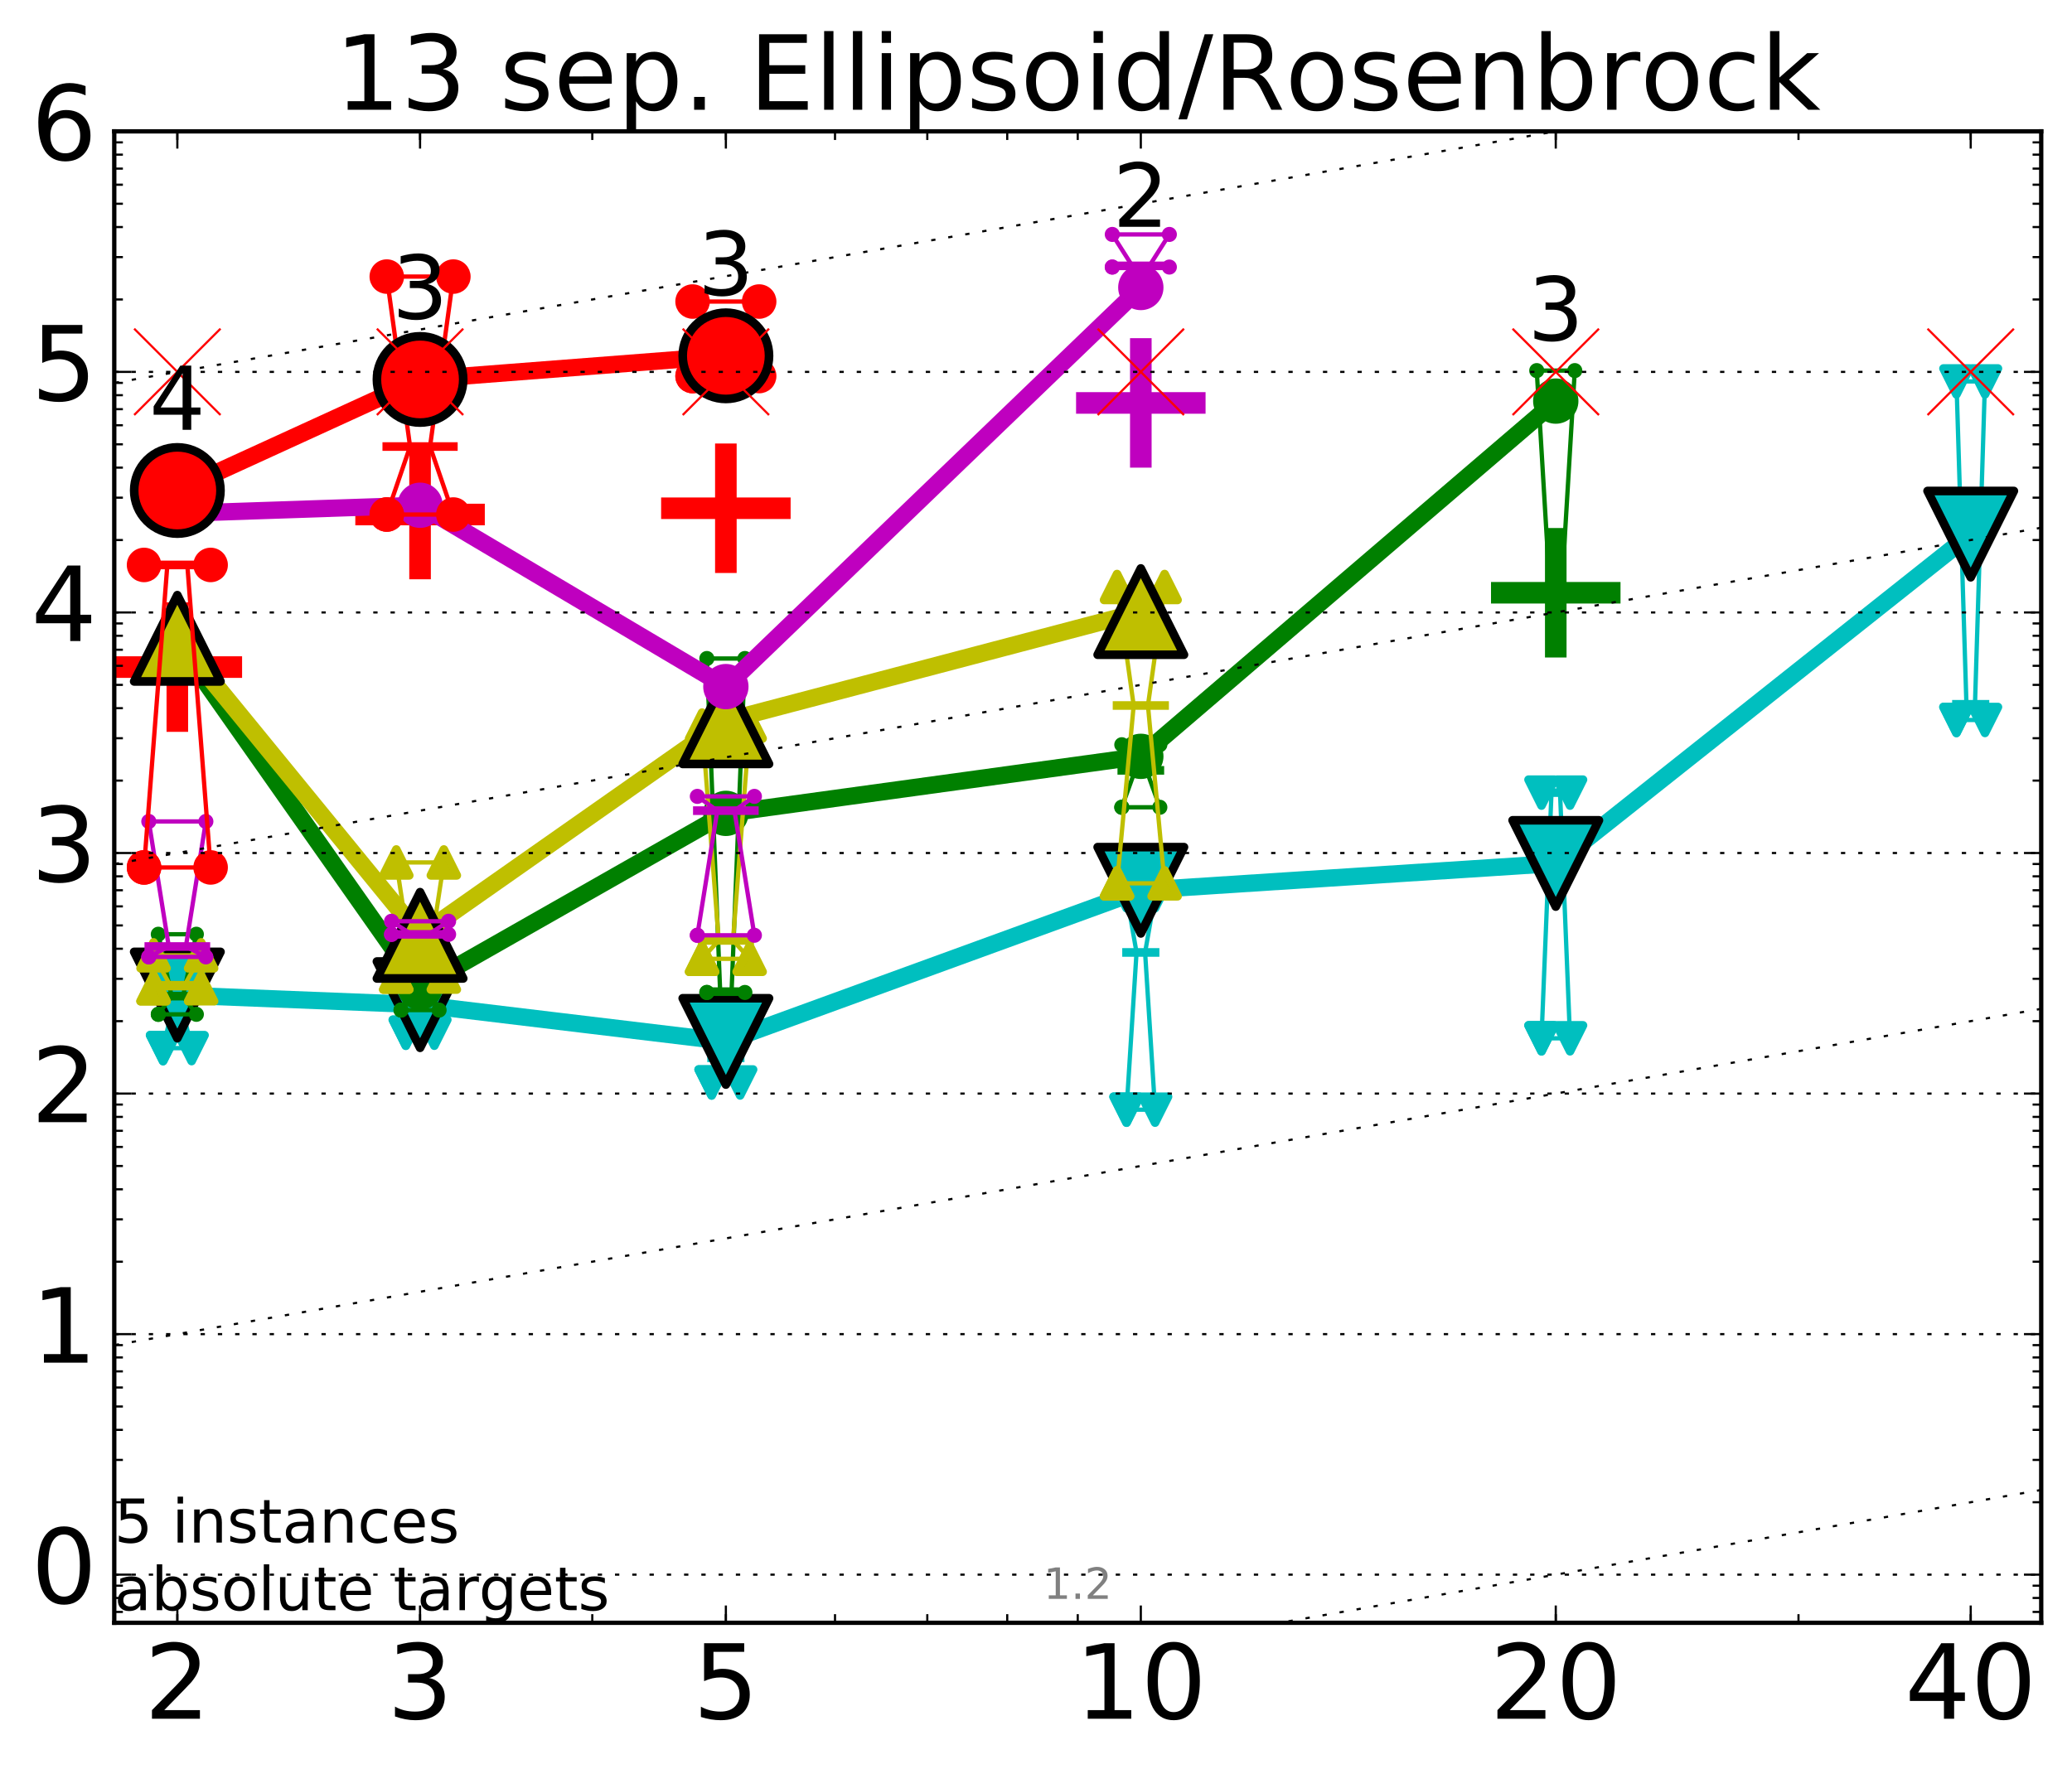 <?xml version="1.0" encoding="utf-8" standalone="no"?>
<!DOCTYPE svg PUBLIC "-//W3C//DTD SVG 1.1//EN"
  "http://www.w3.org/Graphics/SVG/1.1/DTD/svg11.dtd">
<!-- Created with matplotlib (http://matplotlib.org/) -->
<svg height="410pt" version="1.1" viewBox="0 0 480 410" width="480pt" xmlns="http://www.w3.org/2000/svg" xmlns:xlink="http://www.w3.org/1999/xlink">
 <defs>
  <style type="text/css">
*{stroke-linecap:butt;stroke-linejoin:round;stroke-miterlimit:100000;}
  </style>
 </defs>
 <g id="figure_1">
  <g id="patch_1">
   <path d="M 0 410.464 
L 480.07 410.464 
L 480.07 0 
L 0 0 
z
" style="fill:#ffffff;"/>
  </g>
  <g id="axes_1">
   <g id="patch_2">
    <path d="M 26.47 376.036 
L 472.87 376.036 
L 472.87 30.436 
L 26.47 30.436 
z
" style="fill:#ffffff;"/>
   </g>
   <g id="line2d_1">
    <defs>
     <path d="M -15 0 
L 15 0 
M 0 15 
L 0 -15 
" id="mafa19534a6" style="stroke:#ff0000;stroke-width:5.0;"/>
    </defs>
    <g clip-path="url(#p776f72014a)">
     <use style="fill:#ff0000;stroke:#ff0000;stroke-width:5.0;" x="41.082" xlink:href="#mafa19534a6" y="154.582"/>
    </g>
   </g>
   <g id="line2d_2">
    <g clip-path="url(#p776f72014a)">
     <use style="fill:#ff0000;stroke:#ff0000;stroke-width:5.0;" x="97.312" xlink:href="#mafa19534a6" y="119.229"/>
    </g>
   </g>
   <g id="line2d_3">
    <defs>
     <path d="M -15 0 
L 15 0 
M 0 15 
L 0 -15 
" id="mb16edbd143" style="stroke:#008000;stroke-width:5.0;"/>
    </defs>
    <g clip-path="url(#p776f72014a)">
     <use style="fill:#008000;stroke:#008000;stroke-width:5.0;" x="360.409" xlink:href="#mb16edbd143" y="137.356"/>
    </g>
   </g>
   <g id="line2d_4">
    <defs>
     <path d="M -15 0 
L 15 0 
M 0 15 
L 0 -15 
" id="mf2fc98498f" style="stroke:#bf00bf;stroke-width:5.0;"/>
    </defs>
    <g clip-path="url(#p776f72014a)">
     <use style="fill:#bf00bf;stroke:#bf00bf;stroke-width:5.0;" x="264.282" xlink:href="#mf2fc98498f" y="93.367"/>
    </g>
   </g>
   <g id="line2d_5">
    <g clip-path="url(#p776f72014a)">
     <use style="fill:#ff0000;stroke:#ff0000;stroke-width:5.0;" x="168.155" xlink:href="#mafa19534a6" y="117.774"/>
    </g>
   </g>
   <g id="line2d_6">
    <path clip-path="url(#p776f72014a)" d="M 37.777 242.873 
L 40.09 233.031 
L 37.777 222.496 
L 44.386 222.496 
L 42.073 233.031 
L 44.386 242.873 
L 37.777 242.873 
" style="fill:none;stroke:#00bfbf;stroke-linecap:square;"/>
   </g>
   <g id="line2d_7">
    <path clip-path="url(#p776f72014a)" d="M 37.777 242.873 
L 44.386 242.873 
L 44.386 222.496 
L 37.777 222.496 
L 37.777 242.873 
" style="fill:none;"/>
    <defs>
     <path d="M -0 3 
L 3 -3 
L -3 -3 
z
" id="m8b5790565a" style="stroke:#00bfbf;stroke-linejoin:miter;stroke-width:2.0;"/>
    </defs>
    <g clip-path="url(#p776f72014a)">
     <use style="fill:#00bfbf;stroke:#00bfbf;stroke-linejoin:miter;stroke-width:2.0;" x="37.777" xlink:href="#m8b5790565a" y="242.873"/>
     <use style="fill:#00bfbf;stroke:#00bfbf;stroke-linejoin:miter;stroke-width:2.0;" x="44.386" xlink:href="#m8b5790565a" y="242.873"/>
     <use style="fill:#00bfbf;stroke:#00bfbf;stroke-linejoin:miter;stroke-width:2.0;" x="44.386" xlink:href="#m8b5790565a" y="222.496"/>
     <use style="fill:#00bfbf;stroke:#00bfbf;stroke-linejoin:miter;stroke-width:2.0;" x="37.777" xlink:href="#m8b5790565a" y="222.496"/>
     <use style="fill:#00bfbf;stroke:#00bfbf;stroke-linejoin:miter;stroke-width:2.0;" x="37.777" xlink:href="#m8b5790565a" y="242.873"/>
    </g>
   </g>
   <g id="line2d_8">
    <path clip-path="url(#p776f72014a)" d="M 37.777 233.031 
L 44.386 233.031 
" style="fill:none;stroke:#00bfbf;stroke-linecap:square;stroke-width:2.0;"/>
   </g>
   <g id="line2d_9">
    <path clip-path="url(#p776f72014a)" d="M 94.008 239.309 
L 96.321 235.462 
L 94.008 229.121 
L 100.617 229.121 
L 98.304 235.462 
L 100.617 239.309 
L 94.008 239.309 
" style="fill:none;stroke:#00bfbf;stroke-linecap:square;"/>
   </g>
   <g id="line2d_10">
    <path clip-path="url(#p776f72014a)" d="M 94.008 239.309 
L 100.617 239.309 
L 100.617 229.121 
L 94.008 229.121 
L 94.008 239.309 
" style="fill:none;"/>
    <g clip-path="url(#p776f72014a)">
     <use style="fill:#00bfbf;stroke:#00bfbf;stroke-linejoin:miter;stroke-width:2.0;" x="94.008" xlink:href="#m8b5790565a" y="239.309"/>
     <use style="fill:#00bfbf;stroke:#00bfbf;stroke-linejoin:miter;stroke-width:2.0;" x="100.617" xlink:href="#m8b5790565a" y="239.309"/>
     <use style="fill:#00bfbf;stroke:#00bfbf;stroke-linejoin:miter;stroke-width:2.0;" x="100.617" xlink:href="#m8b5790565a" y="229.121"/>
     <use style="fill:#00bfbf;stroke:#00bfbf;stroke-linejoin:miter;stroke-width:2.0;" x="94.008" xlink:href="#m8b5790565a" y="229.121"/>
     <use style="fill:#00bfbf;stroke:#00bfbf;stroke-linejoin:miter;stroke-width:2.0;" x="94.008" xlink:href="#m8b5790565a" y="239.309"/>
    </g>
   </g>
   <g id="line2d_11">
    <path clip-path="url(#p776f72014a)" d="M 94.008 235.462 
L 100.617 235.462 
" style="fill:none;stroke:#00bfbf;stroke-linecap:square;stroke-width:2.0;"/>
   </g>
   <g id="line2d_12">
    <path clip-path="url(#p776f72014a)" d="M 164.85 250.834 
L 167.163 245.121 
L 164.85 238.801 
L 171.459 238.801 
L 169.146 245.121 
L 171.459 250.834 
L 164.85 250.834 
" style="fill:none;stroke:#00bfbf;stroke-linecap:square;"/>
   </g>
   <g id="line2d_13">
    <path clip-path="url(#p776f72014a)" d="M 164.85 250.834 
L 171.459 250.834 
L 171.459 238.801 
L 164.85 238.801 
L 164.85 250.834 
" style="fill:none;"/>
    <g clip-path="url(#p776f72014a)">
     <use style="fill:#00bfbf;stroke:#00bfbf;stroke-linejoin:miter;stroke-width:2.0;" x="164.85" xlink:href="#m8b5790565a" y="250.834"/>
     <use style="fill:#00bfbf;stroke:#00bfbf;stroke-linejoin:miter;stroke-width:2.0;" x="171.459" xlink:href="#m8b5790565a" y="250.834"/>
     <use style="fill:#00bfbf;stroke:#00bfbf;stroke-linejoin:miter;stroke-width:2.0;" x="171.459" xlink:href="#m8b5790565a" y="238.801"/>
     <use style="fill:#00bfbf;stroke:#00bfbf;stroke-linejoin:miter;stroke-width:2.0;" x="164.85" xlink:href="#m8b5790565a" y="238.801"/>
     <use style="fill:#00bfbf;stroke:#00bfbf;stroke-linejoin:miter;stroke-width:2.0;" x="164.85" xlink:href="#m8b5790565a" y="250.834"/>
    </g>
   </g>
   <g id="line2d_14">
    <path clip-path="url(#p776f72014a)" d="M 164.85 245.121 
L 171.459 245.121 
" style="fill:none;stroke:#00bfbf;stroke-linecap:square;stroke-width:2.0;"/>
   </g>
   <g id="line2d_15">
    <path clip-path="url(#p776f72014a)" d="M 260.977 257.14 
L 263.29 220.703 
L 260.977 207.447 
L 267.586 207.447 
L 265.273 220.703 
L 267.586 257.14 
L 260.977 257.14 
" style="fill:none;stroke:#00bfbf;stroke-linecap:square;"/>
   </g>
   <g id="line2d_16">
    <path clip-path="url(#p776f72014a)" d="M 260.977 257.14 
L 267.586 257.14 
L 267.586 207.447 
L 260.977 207.447 
L 260.977 257.14 
" style="fill:none;"/>
    <g clip-path="url(#p776f72014a)">
     <use style="fill:#00bfbf;stroke:#00bfbf;stroke-linejoin:miter;stroke-width:2.0;" x="260.977" xlink:href="#m8b5790565a" y="257.14"/>
     <use style="fill:#00bfbf;stroke:#00bfbf;stroke-linejoin:miter;stroke-width:2.0;" x="267.586" xlink:href="#m8b5790565a" y="257.14"/>
     <use style="fill:#00bfbf;stroke:#00bfbf;stroke-linejoin:miter;stroke-width:2.0;" x="267.586" xlink:href="#m8b5790565a" y="207.447"/>
     <use style="fill:#00bfbf;stroke:#00bfbf;stroke-linejoin:miter;stroke-width:2.0;" x="260.977" xlink:href="#m8b5790565a" y="207.447"/>
     <use style="fill:#00bfbf;stroke:#00bfbf;stroke-linejoin:miter;stroke-width:2.0;" x="260.977" xlink:href="#m8b5790565a" y="257.14"/>
    </g>
   </g>
   <g id="line2d_17">
    <path clip-path="url(#p776f72014a)" d="M 260.977 220.703 
L 267.586 220.703 
" style="fill:none;stroke:#00bfbf;stroke-linecap:square;stroke-width:2.0;"/>
   </g>
   <g id="line2d_18">
    <path clip-path="url(#p776f72014a)" d="M 357.104 240.601 
L 359.417 183.669 
L 357.104 183.669 
L 363.713 183.669 
L 361.4 183.669 
L 363.713 240.601 
L 357.104 240.601 
" style="fill:none;stroke:#00bfbf;stroke-linecap:square;"/>
   </g>
   <g id="line2d_19">
    <path clip-path="url(#p776f72014a)" d="M 357.104 240.601 
L 363.713 240.601 
L 363.713 183.669 
L 357.104 183.669 
L 357.104 240.601 
" style="fill:none;"/>
    <g clip-path="url(#p776f72014a)">
     <use style="fill:#00bfbf;stroke:#00bfbf;stroke-linejoin:miter;stroke-width:2.0;" x="357.104" xlink:href="#m8b5790565a" y="240.601"/>
     <use style="fill:#00bfbf;stroke:#00bfbf;stroke-linejoin:miter;stroke-width:2.0;" x="363.713" xlink:href="#m8b5790565a" y="240.601"/>
     <use style="fill:#00bfbf;stroke:#00bfbf;stroke-linejoin:miter;stroke-width:2.0;" x="363.713" xlink:href="#m8b5790565a" y="183.669"/>
     <use style="fill:#00bfbf;stroke:#00bfbf;stroke-linejoin:miter;stroke-width:2.0;" x="357.104" xlink:href="#m8b5790565a" y="183.669"/>
     <use style="fill:#00bfbf;stroke:#00bfbf;stroke-linejoin:miter;stroke-width:2.0;" x="357.104" xlink:href="#m8b5790565a" y="240.601"/>
    </g>
   </g>
   <g id="line2d_20">
    <path clip-path="url(#p776f72014a)" d="M 357.104 183.669 
L 363.713 183.669 
" style="fill:none;stroke:#00bfbf;stroke-linecap:square;stroke-width:2.0;"/>
   </g>
   <g id="line2d_21">
    <path clip-path="url(#p776f72014a)" d="M 453.231 166.835 
L 455.544 163.203 
L 453.231 88.386 
L 459.84 88.386 
L 457.527 163.203 
L 459.84 166.835 
L 453.231 166.835 
" style="fill:none;stroke:#00bfbf;stroke-linecap:square;"/>
   </g>
   <g id="line2d_22">
    <path clip-path="url(#p776f72014a)" d="M 453.231 166.835 
L 459.84 166.835 
L 459.84 88.386 
L 453.231 88.386 
L 453.231 166.835 
" style="fill:none;"/>
    <g clip-path="url(#p776f72014a)">
     <use style="fill:#00bfbf;stroke:#00bfbf;stroke-linejoin:miter;stroke-width:2.0;" x="453.231" xlink:href="#m8b5790565a" y="166.835"/>
     <use style="fill:#00bfbf;stroke:#00bfbf;stroke-linejoin:miter;stroke-width:2.0;" x="459.84" xlink:href="#m8b5790565a" y="166.835"/>
     <use style="fill:#00bfbf;stroke:#00bfbf;stroke-linejoin:miter;stroke-width:2.0;" x="459.84" xlink:href="#m8b5790565a" y="88.386"/>
     <use style="fill:#00bfbf;stroke:#00bfbf;stroke-linejoin:miter;stroke-width:2.0;" x="453.231" xlink:href="#m8b5790565a" y="88.386"/>
     <use style="fill:#00bfbf;stroke:#00bfbf;stroke-linejoin:miter;stroke-width:2.0;" x="453.231" xlink:href="#m8b5790565a" y="166.835"/>
    </g>
   </g>
   <g id="line2d_23">
    <path clip-path="url(#p776f72014a)" d="M 453.231 163.203 
L 459.84 163.203 
" style="fill:none;stroke:#00bfbf;stroke-linecap:square;stroke-width:2.0;"/>
   </g>
   <g id="line2d_24">
    <path clip-path="url(#p776f72014a)" d="M 41.082 230.572 
L 97.312 232.803 
" style="fill:none;stroke:#00bfbf;stroke-linecap:square;stroke-width:4.0;"/>
   </g>
   <g id="line2d_25">
    <path clip-path="url(#p776f72014a)" d="M 97.312 232.803 
L 168.155 241.322 
" style="fill:none;stroke:#00bfbf;stroke-linecap:square;stroke-width:4.0;"/>
   </g>
   <g id="line2d_26">
    <path clip-path="url(#p776f72014a)" d="M 168.155 241.322 
L 264.282 206.299 
" style="fill:none;stroke:#00bfbf;stroke-linecap:square;stroke-width:4.0;"/>
   </g>
   <g id="line2d_27">
    <path clip-path="url(#p776f72014a)" d="M 264.282 206.299 
L 360.409 200.081 
" style="fill:none;stroke:#00bfbf;stroke-linecap:square;stroke-width:4.0;"/>
   </g>
   <g id="line2d_28">
    <path clip-path="url(#p776f72014a)" d="M 360.409 200.081 
L 456.536 123.772 
" style="fill:none;stroke:#00bfbf;stroke-linecap:square;stroke-width:4.0;"/>
   </g>
   <g id="line2d_29">
    <path clip-path="url(#p776f72014a)" d="M 41.082 230.572 
L 97.312 232.803 
L 168.155 241.322 
L 264.282 206.299 
L 360.409 200.081 
L 456.536 123.772 
" style="fill:none;"/>
    <defs>
     <path d="M -0 10 
L 10 -10 
L -10 -10 
z
" id="m79d615e5a0" style="stroke:#000000;stroke-linejoin:miter;stroke-width:2.0;"/>
    </defs>
    <g clip-path="url(#p776f72014a)">
     <use style="fill:#00bfbf;stroke:#000000;stroke-linejoin:miter;stroke-width:2.0;" x="41.082" xlink:href="#m79d615e5a0" y="230.572"/>
     <use style="fill:#00bfbf;stroke:#000000;stroke-linejoin:miter;stroke-width:2.0;" x="97.312" xlink:href="#m79d615e5a0" y="232.803"/>
     <use style="fill:#00bfbf;stroke:#000000;stroke-linejoin:miter;stroke-width:2.0;" x="168.155" xlink:href="#m79d615e5a0" y="241.322"/>
     <use style="fill:#00bfbf;stroke:#000000;stroke-linejoin:miter;stroke-width:2.0;" x="264.282" xlink:href="#m79d615e5a0" y="206.299"/>
     <use style="fill:#00bfbf;stroke:#000000;stroke-linejoin:miter;stroke-width:2.0;" x="360.409" xlink:href="#m79d615e5a0" y="200.081"/>
     <use style="fill:#00bfbf;stroke:#000000;stroke-linejoin:miter;stroke-width:2.0;" x="456.536" xlink:href="#m79d615e5a0" y="123.772"/>
    </g>
   </g>
   <g id="line2d_30">
    <path clip-path="url(#p776f72014a)" d="M 36.676 235.043 
L 39.76 230.838 
L 36.676 216.487 
L 45.488 216.487 
L 42.403 230.838 
L 45.488 235.043 
L 36.676 235.043 
" style="fill:none;stroke:#008000;stroke-linecap:square;"/>
   </g>
   <g id="line2d_31">
    <path clip-path="url(#p776f72014a)" d="M 36.676 235.043 
L 45.488 235.043 
L 45.488 216.487 
L 36.676 216.487 
L 36.676 235.043 
" style="fill:none;"/>
    <defs>
     <path d="M 0 1.5 
C 0.398 1.5 0.779 1.342 1.061 1.061 
C 1.342 0.779 1.5 0.398 1.5 0 
C 1.5 -0.398 1.342 -0.779 1.061 -1.061 
C 0.779 -1.342 0.398 -1.5 0 -1.5 
C -0.398 -1.5 -0.779 -1.342 -1.061 -1.061 
C -1.342 -0.779 -1.5 -0.398 -1.5 0 
C -1.5 0.398 -1.342 0.779 -1.061 1.061 
C -0.779 1.342 -0.398 1.5 0 1.5 
z
" id="ma035e0f564" style="stroke:#008000;stroke-width:0.5;"/>
    </defs>
    <g clip-path="url(#p776f72014a)">
     <use style="fill:#008000;stroke:#008000;stroke-width:0.5;" x="36.676" xlink:href="#ma035e0f564" y="235.043"/>
     <use style="fill:#008000;stroke:#008000;stroke-width:0.5;" x="45.488" xlink:href="#ma035e0f564" y="235.043"/>
     <use style="fill:#008000;stroke:#008000;stroke-width:0.5;" x="45.488" xlink:href="#ma035e0f564" y="216.487"/>
     <use style="fill:#008000;stroke:#008000;stroke-width:0.5;" x="36.676" xlink:href="#ma035e0f564" y="216.487"/>
     <use style="fill:#008000;stroke:#008000;stroke-width:0.5;" x="36.676" xlink:href="#ma035e0f564" y="235.043"/>
    </g>
   </g>
   <g id="line2d_32">
    <path clip-path="url(#p776f72014a)" d="M 36.676 230.838 
L 45.488 230.838 
" style="fill:none;stroke:#008000;stroke-linecap:square;stroke-width:2.0;"/>
   </g>
   <g id="line2d_33">
    <path clip-path="url(#p776f72014a)" d="M 92.906 234.061 
L 95.991 227.188 
L 92.906 223.472 
L 101.718 223.472 
L 98.634 227.188 
L 101.718 234.061 
L 92.906 234.061 
" style="fill:none;stroke:#008000;stroke-linecap:square;"/>
   </g>
   <g id="line2d_34">
    <path clip-path="url(#p776f72014a)" d="M 92.906 234.061 
L 101.718 234.061 
L 101.718 223.472 
L 92.906 223.472 
L 92.906 234.061 
" style="fill:none;"/>
    <g clip-path="url(#p776f72014a)">
     <use style="fill:#008000;stroke:#008000;stroke-width:0.5;" x="92.906" xlink:href="#ma035e0f564" y="234.061"/>
     <use style="fill:#008000;stroke:#008000;stroke-width:0.5;" x="101.718" xlink:href="#ma035e0f564" y="234.061"/>
     <use style="fill:#008000;stroke:#008000;stroke-width:0.5;" x="101.718" xlink:href="#ma035e0f564" y="223.472"/>
     <use style="fill:#008000;stroke:#008000;stroke-width:0.5;" x="92.906" xlink:href="#ma035e0f564" y="223.472"/>
     <use style="fill:#008000;stroke:#008000;stroke-width:0.5;" x="92.906" xlink:href="#ma035e0f564" y="234.061"/>
    </g>
   </g>
   <g id="line2d_35">
    <path clip-path="url(#p776f72014a)" d="M 92.906 227.188 
L 101.718 227.188 
" style="fill:none;stroke:#008000;stroke-linecap:square;stroke-width:2.0;"/>
   </g>
   <g id="line2d_36">
    <path clip-path="url(#p776f72014a)" d="M 163.749 229.976 
L 166.833 229.793 
L 163.749 152.594 
L 172.561 152.594 
L 169.476 229.793 
L 172.561 229.976 
L 163.749 229.976 
" style="fill:none;stroke:#008000;stroke-linecap:square;"/>
   </g>
   <g id="line2d_37">
    <path clip-path="url(#p776f72014a)" d="M 163.749 229.976 
L 172.561 229.976 
L 172.561 152.594 
L 163.749 152.594 
L 163.749 229.976 
" style="fill:none;"/>
    <g clip-path="url(#p776f72014a)">
     <use style="fill:#008000;stroke:#008000;stroke-width:0.5;" x="163.749" xlink:href="#ma035e0f564" y="229.976"/>
     <use style="fill:#008000;stroke:#008000;stroke-width:0.5;" x="172.561" xlink:href="#ma035e0f564" y="229.976"/>
     <use style="fill:#008000;stroke:#008000;stroke-width:0.5;" x="172.561" xlink:href="#ma035e0f564" y="152.594"/>
     <use style="fill:#008000;stroke:#008000;stroke-width:0.5;" x="163.749" xlink:href="#ma035e0f564" y="152.594"/>
     <use style="fill:#008000;stroke:#008000;stroke-width:0.5;" x="163.749" xlink:href="#ma035e0f564" y="229.976"/>
    </g>
   </g>
   <g id="line2d_38">
    <path clip-path="url(#p776f72014a)" d="M 163.749 229.793 
L 172.561 229.793 
" style="fill:none;stroke:#008000;stroke-linecap:square;stroke-width:2.0;"/>
   </g>
   <g id="line2d_39">
    <path clip-path="url(#p776f72014a)" d="M 259.876 187.065 
L 262.96 178.504 
L 259.876 172.572 
L 268.688 172.572 
L 265.603 178.504 
L 268.688 187.065 
L 259.876 187.065 
" style="fill:none;stroke:#008000;stroke-linecap:square;"/>
   </g>
   <g id="line2d_40">
    <path clip-path="url(#p776f72014a)" d="M 259.876 187.065 
L 268.688 187.065 
L 268.688 172.572 
L 259.876 172.572 
L 259.876 187.065 
" style="fill:none;"/>
    <g clip-path="url(#p776f72014a)">
     <use style="fill:#008000;stroke:#008000;stroke-width:0.5;" x="259.876" xlink:href="#ma035e0f564" y="187.065"/>
     <use style="fill:#008000;stroke:#008000;stroke-width:0.5;" x="268.688" xlink:href="#ma035e0f564" y="187.065"/>
     <use style="fill:#008000;stroke:#008000;stroke-width:0.5;" x="268.688" xlink:href="#ma035e0f564" y="172.572"/>
     <use style="fill:#008000;stroke:#008000;stroke-width:0.5;" x="259.876" xlink:href="#ma035e0f564" y="172.572"/>
     <use style="fill:#008000;stroke:#008000;stroke-width:0.5;" x="259.876" xlink:href="#ma035e0f564" y="187.065"/>
    </g>
   </g>
   <g id="line2d_41">
    <path clip-path="url(#p776f72014a)" d="M 259.876 178.504 
L 268.688 178.504 
" style="fill:none;stroke:#008000;stroke-linecap:square;stroke-width:2.0;"/>
   </g>
   <g id="line2d_42">
    <path clip-path="url(#p776f72014a)" d="M 356.003 137.356 
L 359.087 137.356 
L 356.003 85.877 
L 364.815 85.877 
L 361.73 137.356 
L 364.815 137.356 
L 356.003 137.356 
" style="fill:none;stroke:#008000;stroke-linecap:square;"/>
   </g>
   <g id="line2d_43">
    <path clip-path="url(#p776f72014a)" d="M 356.003 137.356 
L 364.815 137.356 
L 364.815 85.877 
L 356.003 85.877 
L 356.003 137.356 
" style="fill:none;"/>
    <g clip-path="url(#p776f72014a)">
     <use style="fill:#008000;stroke:#008000;stroke-width:0.5;" x="356.003" xlink:href="#ma035e0f564" y="137.356"/>
     <use style="fill:#008000;stroke:#008000;stroke-width:0.5;" x="364.815" xlink:href="#ma035e0f564" y="137.356"/>
     <use style="fill:#008000;stroke:#008000;stroke-width:0.5;" x="364.815" xlink:href="#ma035e0f564" y="85.877"/>
     <use style="fill:#008000;stroke:#008000;stroke-width:0.5;" x="356.003" xlink:href="#ma035e0f564" y="85.877"/>
     <use style="fill:#008000;stroke:#008000;stroke-width:0.5;" x="356.003" xlink:href="#ma035e0f564" y="137.356"/>
    </g>
   </g>
   <g id="line2d_44">
    <path clip-path="url(#p776f72014a)" d="M 356.003 137.356 
L 364.815 137.356 
" style="fill:none;stroke:#008000;stroke-linecap:square;stroke-width:2.0;"/>
   </g>
   <g id="line2d_45">
    <path clip-path="url(#p776f72014a)" d="M 41.082 148.806 
L 97.312 228.78 
" style="fill:none;stroke:#008000;stroke-linecap:square;stroke-width:4.0;"/>
   </g>
   <g id="line2d_46">
    <path clip-path="url(#p776f72014a)" d="M 97.312 228.78 
L 168.155 188.477 
" style="fill:none;stroke:#008000;stroke-linecap:square;stroke-width:4.0;"/>
   </g>
   <g id="line2d_47">
    <path clip-path="url(#p776f72014a)" d="M 168.155 188.477 
L 264.282 175.263 
" style="fill:none;stroke:#008000;stroke-linecap:square;stroke-width:4.0;"/>
   </g>
   <g id="line2d_48">
    <path clip-path="url(#p776f72014a)" d="M 264.282 175.263 
L 360.409 92.944 
" style="fill:none;stroke:#008000;stroke-linecap:square;stroke-width:4.0;"/>
   </g>
   <g id="line2d_49">
    <path clip-path="url(#p776f72014a)" d="M 41.082 148.806 
L 97.312 228.78 
L 168.155 188.477 
L 264.282 175.263 
L 360.409 92.944 
" style="fill:none;"/>
    <defs>
     <path d="M 0 5 
C 1.326 5 2.598 4.473 3.536 3.536 
C 4.473 2.598 5 1.326 5 0 
C 5 -1.326 4.473 -2.598 3.536 -3.536 
C 2.598 -4.473 1.326 -5 0 -5 
C -1.326 -5 -2.598 -4.473 -3.536 -3.536 
C -4.473 -2.598 -5 -1.326 -5 0 
C -5 1.326 -4.473 2.598 -3.536 3.536 
C -2.598 4.473 -1.326 5 0 5 
z
" id="me06ae438c2" style="stroke:#008000;stroke-width:0.5;"/>
    </defs>
    <g clip-path="url(#p776f72014a)">
     <use style="fill:#008000;stroke:#008000;stroke-width:0.5;" x="41.082" xlink:href="#me06ae438c2" y="148.806"/>
     <use style="fill:#008000;stroke:#008000;stroke-width:0.5;" x="97.312" xlink:href="#me06ae438c2" y="228.78"/>
     <use style="fill:#008000;stroke:#008000;stroke-width:0.5;" x="168.155" xlink:href="#me06ae438c2" y="188.477"/>
     <use style="fill:#008000;stroke:#008000;stroke-width:0.5;" x="264.282" xlink:href="#me06ae438c2" y="175.263"/>
     <use style="fill:#008000;stroke:#008000;stroke-width:0.5;" x="360.409" xlink:href="#me06ae438c2" y="92.944"/>
    </g>
   </g>
   <g id="line2d_50">
    <path clip-path="url(#p776f72014a)" d="M 35.574 229.003 
L 39.429 228.306 
L 35.574 221.374 
L 46.589 221.374 
L 42.734 228.306 
L 46.589 229.003 
L 35.574 229.003 
" style="fill:none;stroke:#bfbf00;stroke-linecap:square;"/>
   </g>
   <g id="line2d_51">
    <path clip-path="url(#p776f72014a)" d="M 35.574 229.003 
L 46.589 229.003 
L 46.589 221.374 
L 35.574 221.374 
L 35.574 229.003 
" style="fill:none;"/>
    <defs>
     <path d="M 0 -3 
L -3 3 
L 3 3 
z
" id="m522e2bbb67" style="stroke:#bfbf00;stroke-linejoin:miter;stroke-width:2.0;"/>
    </defs>
    <g clip-path="url(#p776f72014a)">
     <use style="fill:#bfbf00;stroke:#bfbf00;stroke-linejoin:miter;stroke-width:2.0;" x="35.574" xlink:href="#m522e2bbb67" y="229.003"/>
     <use style="fill:#bfbf00;stroke:#bfbf00;stroke-linejoin:miter;stroke-width:2.0;" x="46.589" xlink:href="#m522e2bbb67" y="229.003"/>
     <use style="fill:#bfbf00;stroke:#bfbf00;stroke-linejoin:miter;stroke-width:2.0;" x="46.589" xlink:href="#m522e2bbb67" y="221.374"/>
     <use style="fill:#bfbf00;stroke:#bfbf00;stroke-linejoin:miter;stroke-width:2.0;" x="35.574" xlink:href="#m522e2bbb67" y="221.374"/>
     <use style="fill:#bfbf00;stroke:#bfbf00;stroke-linejoin:miter;stroke-width:2.0;" x="35.574" xlink:href="#m522e2bbb67" y="229.003"/>
    </g>
   </g>
   <g id="line2d_52">
    <path clip-path="url(#p776f72014a)" d="M 35.574 228.306 
L 46.589 228.306 
" style="fill:none;stroke:#bfbf00;stroke-linecap:square;stroke-width:2.0;"/>
   </g>
   <g id="line2d_53">
    <path clip-path="url(#p776f72014a)" d="M 91.805 226.303 
L 95.66 225.17 
L 91.805 199.848 
L 102.82 199.848 
L 98.965 225.17 
L 102.82 226.303 
L 91.805 226.303 
" style="fill:none;stroke:#bfbf00;stroke-linecap:square;"/>
   </g>
   <g id="line2d_54">
    <path clip-path="url(#p776f72014a)" d="M 91.805 226.303 
L 102.82 226.303 
L 102.82 199.848 
L 91.805 199.848 
L 91.805 226.303 
" style="fill:none;"/>
    <g clip-path="url(#p776f72014a)">
     <use style="fill:#bfbf00;stroke:#bfbf00;stroke-linejoin:miter;stroke-width:2.0;" x="91.805" xlink:href="#m522e2bbb67" y="226.303"/>
     <use style="fill:#bfbf00;stroke:#bfbf00;stroke-linejoin:miter;stroke-width:2.0;" x="102.82" xlink:href="#m522e2bbb67" y="226.303"/>
     <use style="fill:#bfbf00;stroke:#bfbf00;stroke-linejoin:miter;stroke-width:2.0;" x="102.82" xlink:href="#m522e2bbb67" y="199.848"/>
     <use style="fill:#bfbf00;stroke:#bfbf00;stroke-linejoin:miter;stroke-width:2.0;" x="91.805" xlink:href="#m522e2bbb67" y="199.848"/>
     <use style="fill:#bfbf00;stroke:#bfbf00;stroke-linejoin:miter;stroke-width:2.0;" x="91.805" xlink:href="#m522e2bbb67" y="226.303"/>
    </g>
   </g>
   <g id="line2d_55">
    <path clip-path="url(#p776f72014a)" d="M 91.805 225.17 
L 102.82 225.17 
" style="fill:none;stroke:#bfbf00;stroke-linecap:square;stroke-width:2.0;"/>
   </g>
   <g id="line2d_56">
    <path clip-path="url(#p776f72014a)" d="M 162.647 222.18 
L 166.502 217.914 
L 162.647 168.133 
L 173.662 168.133 
L 169.807 217.914 
L 173.662 222.18 
L 162.647 222.18 
" style="fill:none;stroke:#bfbf00;stroke-linecap:square;"/>
   </g>
   <g id="line2d_57">
    <path clip-path="url(#p776f72014a)" d="M 162.647 222.18 
L 173.662 222.18 
L 173.662 168.133 
L 162.647 168.133 
L 162.647 222.18 
" style="fill:none;"/>
    <g clip-path="url(#p776f72014a)">
     <use style="fill:#bfbf00;stroke:#bfbf00;stroke-linejoin:miter;stroke-width:2.0;" x="162.647" xlink:href="#m522e2bbb67" y="222.18"/>
     <use style="fill:#bfbf00;stroke:#bfbf00;stroke-linejoin:miter;stroke-width:2.0;" x="173.662" xlink:href="#m522e2bbb67" y="222.18"/>
     <use style="fill:#bfbf00;stroke:#bfbf00;stroke-linejoin:miter;stroke-width:2.0;" x="173.662" xlink:href="#m522e2bbb67" y="168.133"/>
     <use style="fill:#bfbf00;stroke:#bfbf00;stroke-linejoin:miter;stroke-width:2.0;" x="162.647" xlink:href="#m522e2bbb67" y="168.133"/>
     <use style="fill:#bfbf00;stroke:#bfbf00;stroke-linejoin:miter;stroke-width:2.0;" x="162.647" xlink:href="#m522e2bbb67" y="222.18"/>
    </g>
   </g>
   <g id="line2d_58">
    <path clip-path="url(#p776f72014a)" d="M 162.647 217.914 
L 173.662 217.914 
" style="fill:none;stroke:#bfbf00;stroke-linecap:square;stroke-width:2.0;"/>
   </g>
   <g id="line2d_59">
    <path clip-path="url(#p776f72014a)" d="M 258.774 204.688 
L 262.629 163.478 
L 258.774 136.022 
L 269.789 136.022 
L 265.934 163.478 
L 269.789 204.688 
L 258.774 204.688 
" style="fill:none;stroke:#bfbf00;stroke-linecap:square;"/>
   </g>
   <g id="line2d_60">
    <path clip-path="url(#p776f72014a)" d="M 258.774 204.688 
L 269.789 204.688 
L 269.789 136.022 
L 258.774 136.022 
L 258.774 204.688 
" style="fill:none;"/>
    <g clip-path="url(#p776f72014a)">
     <use style="fill:#bfbf00;stroke:#bfbf00;stroke-linejoin:miter;stroke-width:2.0;" x="258.774" xlink:href="#m522e2bbb67" y="204.688"/>
     <use style="fill:#bfbf00;stroke:#bfbf00;stroke-linejoin:miter;stroke-width:2.0;" x="269.789" xlink:href="#m522e2bbb67" y="204.688"/>
     <use style="fill:#bfbf00;stroke:#bfbf00;stroke-linejoin:miter;stroke-width:2.0;" x="269.789" xlink:href="#m522e2bbb67" y="136.022"/>
     <use style="fill:#bfbf00;stroke:#bfbf00;stroke-linejoin:miter;stroke-width:2.0;" x="258.774" xlink:href="#m522e2bbb67" y="136.022"/>
     <use style="fill:#bfbf00;stroke:#bfbf00;stroke-linejoin:miter;stroke-width:2.0;" x="258.774" xlink:href="#m522e2bbb67" y="204.688"/>
    </g>
   </g>
   <g id="line2d_61">
    <path clip-path="url(#p776f72014a)" d="M 258.774 163.478 
L 269.789 163.478 
" style="fill:none;stroke:#bfbf00;stroke-linecap:square;stroke-width:2.0;"/>
   </g>
   <g id="line2d_62">
    <path clip-path="url(#p776f72014a)" d="M 41.082 147.908 
L 97.312 216.732 
" style="fill:none;stroke:#bfbf00;stroke-linecap:square;stroke-width:4.0;"/>
   </g>
   <g id="line2d_63">
    <path clip-path="url(#p776f72014a)" d="M 97.312 216.732 
L 168.155 167.025 
" style="fill:none;stroke:#bfbf00;stroke-linecap:square;stroke-width:4.0;"/>
   </g>
   <g id="line2d_64">
    <path clip-path="url(#p776f72014a)" d="M 168.155 167.025 
L 264.282 141.718 
" style="fill:none;stroke:#bfbf00;stroke-linecap:square;stroke-width:4.0;"/>
   </g>
   <g id="line2d_65">
    <path clip-path="url(#p776f72014a)" d="M 41.082 147.908 
L 97.312 216.732 
L 168.155 167.025 
L 264.282 141.718 
" style="fill:none;"/>
    <defs>
     <path d="M 0 -10 
L -10 10 
L 10 10 
z
" id="m86ee4cc3c6" style="stroke:#000000;stroke-linejoin:miter;stroke-width:2.0;"/>
    </defs>
    <g clip-path="url(#p776f72014a)">
     <use style="fill:#bfbf00;stroke:#000000;stroke-linejoin:miter;stroke-width:2.0;" x="41.082" xlink:href="#m86ee4cc3c6" y="147.908"/>
     <use style="fill:#bfbf00;stroke:#000000;stroke-linejoin:miter;stroke-width:2.0;" x="97.312" xlink:href="#m86ee4cc3c6" y="216.732"/>
     <use style="fill:#bfbf00;stroke:#000000;stroke-linejoin:miter;stroke-width:2.0;" x="168.155" xlink:href="#m86ee4cc3c6" y="167.025"/>
     <use style="fill:#bfbf00;stroke:#000000;stroke-linejoin:miter;stroke-width:2.0;" x="264.282" xlink:href="#m86ee4cc3c6" y="141.718"/>
    </g>
   </g>
   <g id="line2d_66">
    <path clip-path="url(#p776f72014a)" d="M 34.473 221.731 
L 39.099 219.335 
L 34.473 190.352 
L 47.691 190.352 
L 43.064 219.335 
L 47.691 221.731 
L 34.473 221.731 
" style="fill:none;stroke:#bf00bf;stroke-linecap:square;"/>
   </g>
   <g id="line2d_67">
    <path clip-path="url(#p776f72014a)" d="M 34.473 221.731 
L 47.691 221.731 
L 47.691 190.352 
L 34.473 190.352 
L 34.473 221.731 
" style="fill:none;"/>
    <defs>
     <path d="M 0 1.5 
C 0.398 1.5 0.779 1.342 1.061 1.061 
C 1.342 0.779 1.5 0.398 1.5 0 
C 1.5 -0.398 1.342 -0.779 1.061 -1.061 
C 0.779 -1.342 0.398 -1.5 0 -1.5 
C -0.398 -1.5 -0.779 -1.342 -1.061 -1.061 
C -1.342 -0.779 -1.5 -0.398 -1.5 0 
C -1.5 0.398 -1.342 0.779 -1.061 1.061 
C -0.779 1.342 -0.398 1.5 0 1.5 
z
" id="m463d29df38" style="stroke:#bf00bf;stroke-width:0.5;"/>
    </defs>
    <g clip-path="url(#p776f72014a)">
     <use style="fill:#bf00bf;stroke:#bf00bf;stroke-width:0.5;" x="34.473" xlink:href="#m463d29df38" y="221.731"/>
     <use style="fill:#bf00bf;stroke:#bf00bf;stroke-width:0.5;" x="47.691" xlink:href="#m463d29df38" y="221.731"/>
     <use style="fill:#bf00bf;stroke:#bf00bf;stroke-width:0.5;" x="47.691" xlink:href="#m463d29df38" y="190.352"/>
     <use style="fill:#bf00bf;stroke:#bf00bf;stroke-width:0.5;" x="34.473" xlink:href="#m463d29df38" y="190.352"/>
     <use style="fill:#bf00bf;stroke:#bf00bf;stroke-width:0.5;" x="34.473" xlink:href="#m463d29df38" y="221.731"/>
    </g>
   </g>
   <g id="line2d_68">
    <path clip-path="url(#p776f72014a)" d="M 34.473 219.335 
L 47.691 219.335 
" style="fill:none;stroke:#bf00bf;stroke-linecap:square;stroke-width:2.0;"/>
   </g>
   <g id="line2d_69">
    <path clip-path="url(#p776f72014a)" d="M 90.703 216.513 
L 95.33 216.513 
L 90.703 213.477 
L 103.921 213.477 
L 99.295 216.513 
L 103.921 216.513 
L 90.703 216.513 
" style="fill:none;stroke:#bf00bf;stroke-linecap:square;"/>
   </g>
   <g id="line2d_70">
    <path clip-path="url(#p776f72014a)" d="M 90.703 216.513 
L 103.921 216.513 
L 103.921 213.477 
L 90.703 213.477 
L 90.703 216.513 
" style="fill:none;"/>
    <g clip-path="url(#p776f72014a)">
     <use style="fill:#bf00bf;stroke:#bf00bf;stroke-width:0.5;" x="90.703" xlink:href="#m463d29df38" y="216.513"/>
     <use style="fill:#bf00bf;stroke:#bf00bf;stroke-width:0.5;" x="103.921" xlink:href="#m463d29df38" y="216.513"/>
     <use style="fill:#bf00bf;stroke:#bf00bf;stroke-width:0.5;" x="103.921" xlink:href="#m463d29df38" y="213.477"/>
     <use style="fill:#bf00bf;stroke:#bf00bf;stroke-width:0.5;" x="90.703" xlink:href="#m463d29df38" y="213.477"/>
     <use style="fill:#bf00bf;stroke:#bf00bf;stroke-width:0.5;" x="90.703" xlink:href="#m463d29df38" y="216.513"/>
    </g>
   </g>
   <g id="line2d_71">
    <path clip-path="url(#p776f72014a)" d="M 90.703 216.513 
L 103.921 216.513 
" style="fill:none;stroke:#bf00bf;stroke-linecap:square;stroke-width:2.0;"/>
   </g>
   <g id="line2d_72">
    <path clip-path="url(#p776f72014a)" d="M 161.546 216.725 
L 166.172 187.846 
L 161.546 184.539 
L 174.763 184.539 
L 170.137 187.846 
L 174.763 216.725 
L 161.546 216.725 
" style="fill:none;stroke:#bf00bf;stroke-linecap:square;"/>
   </g>
   <g id="line2d_73">
    <path clip-path="url(#p776f72014a)" d="M 161.546 216.725 
L 174.763 216.725 
L 174.763 184.539 
L 161.546 184.539 
L 161.546 216.725 
" style="fill:none;"/>
    <g clip-path="url(#p776f72014a)">
     <use style="fill:#bf00bf;stroke:#bf00bf;stroke-width:0.5;" x="161.546" xlink:href="#m463d29df38" y="216.725"/>
     <use style="fill:#bf00bf;stroke:#bf00bf;stroke-width:0.5;" x="174.763" xlink:href="#m463d29df38" y="216.725"/>
     <use style="fill:#bf00bf;stroke:#bf00bf;stroke-width:0.5;" x="174.763" xlink:href="#m463d29df38" y="184.539"/>
     <use style="fill:#bf00bf;stroke:#bf00bf;stroke-width:0.5;" x="161.546" xlink:href="#m463d29df38" y="184.539"/>
     <use style="fill:#bf00bf;stroke:#bf00bf;stroke-width:0.5;" x="161.546" xlink:href="#m463d29df38" y="216.725"/>
    </g>
   </g>
   <g id="line2d_74">
    <path clip-path="url(#p776f72014a)" d="M 161.546 187.846 
L 174.763 187.846 
" style="fill:none;stroke:#bf00bf;stroke-linecap:square;stroke-width:2.0;"/>
   </g>
   <g id="line2d_75">
    <path clip-path="url(#p776f72014a)" d="M 257.673 61.885 
L 262.299 61.611 
L 257.673 54.323 
L 270.891 54.323 
L 266.264 61.611 
L 270.891 61.885 
L 257.673 61.885 
" style="fill:none;stroke:#bf00bf;stroke-linecap:square;"/>
   </g>
   <g id="line2d_76">
    <path clip-path="url(#p776f72014a)" d="M 257.673 61.885 
L 270.891 61.885 
L 270.891 54.323 
L 257.673 54.323 
L 257.673 61.885 
" style="fill:none;"/>
    <g clip-path="url(#p776f72014a)">
     <use style="fill:#bf00bf;stroke:#bf00bf;stroke-width:0.5;" x="257.673" xlink:href="#m463d29df38" y="61.885"/>
     <use style="fill:#bf00bf;stroke:#bf00bf;stroke-width:0.5;" x="270.891" xlink:href="#m463d29df38" y="61.885"/>
     <use style="fill:#bf00bf;stroke:#bf00bf;stroke-width:0.5;" x="270.891" xlink:href="#m463d29df38" y="54.323"/>
     <use style="fill:#bf00bf;stroke:#bf00bf;stroke-width:0.5;" x="257.673" xlink:href="#m463d29df38" y="54.323"/>
     <use style="fill:#bf00bf;stroke:#bf00bf;stroke-width:0.5;" x="257.673" xlink:href="#m463d29df38" y="61.885"/>
    </g>
   </g>
   <g id="line2d_77">
    <path clip-path="url(#p776f72014a)" d="M 257.673 61.611 
L 270.891 61.611 
" style="fill:none;stroke:#bf00bf;stroke-linecap:square;stroke-width:2.0;"/>
   </g>
   <g id="line2d_78">
    <path clip-path="url(#p776f72014a)" d="M 41.082 118.971 
L 97.312 117.078 
" style="fill:none;stroke:#bf00bf;stroke-linecap:square;stroke-width:4.0;"/>
   </g>
   <g id="line2d_79">
    <path clip-path="url(#p776f72014a)" d="M 97.312 117.078 
L 168.155 159.104 
" style="fill:none;stroke:#bf00bf;stroke-linecap:square;stroke-width:4.0;"/>
   </g>
   <g id="line2d_80">
    <path clip-path="url(#p776f72014a)" d="M 168.155 159.104 
L 264.282 66.619 
" style="fill:none;stroke:#bf00bf;stroke-linecap:square;stroke-width:4.0;"/>
   </g>
   <g id="line2d_81">
    <path clip-path="url(#p776f72014a)" d="M 41.082 118.971 
L 97.312 117.078 
L 168.155 159.104 
L 264.282 66.619 
" style="fill:none;"/>
    <defs>
     <path d="M 0 5 
C 1.326 5 2.598 4.473 3.536 3.536 
C 4.473 2.598 5 1.326 5 0 
C 5 -1.326 4.473 -2.598 3.536 -3.536 
C 2.598 -4.473 1.326 -5 0 -5 
C -1.326 -5 -2.598 -4.473 -3.536 -3.536 
C -4.473 -2.598 -5 -1.326 -5 0 
C -5 1.326 -4.473 2.598 -3.536 3.536 
C -2.598 4.473 -1.326 5 0 5 
z
" id="m20d081df02" style="stroke:#bf00bf;stroke-width:0.5;"/>
    </defs>
    <g clip-path="url(#p776f72014a)">
     <use style="fill:#bf00bf;stroke:#bf00bf;stroke-width:0.5;" x="41.082" xlink:href="#m20d081df02" y="118.971"/>
     <use style="fill:#bf00bf;stroke:#bf00bf;stroke-width:0.5;" x="97.312" xlink:href="#m20d081df02" y="117.078"/>
     <use style="fill:#bf00bf;stroke:#bf00bf;stroke-width:0.5;" x="168.155" xlink:href="#m20d081df02" y="159.104"/>
     <use style="fill:#bf00bf;stroke:#bf00bf;stroke-width:0.5;" x="264.282" xlink:href="#m20d081df02" y="66.619"/>
    </g>
   </g>
   <g id="line2d_82">
    <path clip-path="url(#p776f72014a)" d="M 33.371 201.006 
L 38.768 130.911 
L 33.371 130.911 
L 48.792 130.911 
L 43.395 130.911 
L 48.792 201.006 
L 33.371 201.006 
" style="fill:none;stroke:#ff0000;stroke-linecap:square;"/>
   </g>
   <g id="line2d_83">
    <path clip-path="url(#p776f72014a)" d="M 33.371 201.006 
L 48.792 201.006 
L 48.792 130.911 
L 33.371 130.911 
L 33.371 201.006 
" style="fill:none;"/>
    <defs>
     <path d="M 0 3 
C 0.796 3 1.559 2.684 2.121 2.121 
C 2.684 1.559 3 0.796 3 0 
C 3 -0.796 2.684 -1.559 2.121 -2.121 
C 1.559 -2.684 0.796 -3 0 -3 
C -0.796 -3 -1.559 -2.684 -2.121 -2.121 
C -2.684 -1.559 -3 -0.796 -3 0 
C -3 0.796 -2.684 1.559 -2.121 2.121 
C -1.559 2.684 -0.796 3 0 3 
z
" id="mdf8194feed" style="stroke:#ff0000;stroke-width:2.0;"/>
    </defs>
    <g clip-path="url(#p776f72014a)">
     <use style="fill:#ff0000;stroke:#ff0000;stroke-width:2.0;" x="33.371" xlink:href="#mdf8194feed" y="201.006"/>
     <use style="fill:#ff0000;stroke:#ff0000;stroke-width:2.0;" x="48.792" xlink:href="#mdf8194feed" y="201.006"/>
     <use style="fill:#ff0000;stroke:#ff0000;stroke-width:2.0;" x="48.792" xlink:href="#mdf8194feed" y="130.911"/>
     <use style="fill:#ff0000;stroke:#ff0000;stroke-width:2.0;" x="33.371" xlink:href="#mdf8194feed" y="130.911"/>
     <use style="fill:#ff0000;stroke:#ff0000;stroke-width:2.0;" x="33.371" xlink:href="#mdf8194feed" y="201.006"/>
    </g>
   </g>
   <g id="line2d_84">
    <path clip-path="url(#p776f72014a)" d="M 33.371 130.911 
L 48.792 130.911 
" style="fill:none;stroke:#ff0000;stroke-linecap:square;stroke-width:2.0;"/>
   </g>
   <g id="line2d_85">
    <path clip-path="url(#p776f72014a)" d="M 89.602 119.229 
L 94.999 103.478 
L 89.602 64.092 
L 105.023 64.092 
L 99.625 103.478 
L 105.023 119.229 
L 89.602 119.229 
" style="fill:none;stroke:#ff0000;stroke-linecap:square;"/>
   </g>
   <g id="line2d_86">
    <path clip-path="url(#p776f72014a)" d="M 89.602 119.229 
L 105.023 119.229 
L 105.023 64.092 
L 89.602 64.092 
L 89.602 119.229 
" style="fill:none;"/>
    <g clip-path="url(#p776f72014a)">
     <use style="fill:#ff0000;stroke:#ff0000;stroke-width:2.0;" x="89.602" xlink:href="#mdf8194feed" y="119.229"/>
     <use style="fill:#ff0000;stroke:#ff0000;stroke-width:2.0;" x="105.023" xlink:href="#mdf8194feed" y="119.229"/>
     <use style="fill:#ff0000;stroke:#ff0000;stroke-width:2.0;" x="105.023" xlink:href="#mdf8194feed" y="64.092"/>
     <use style="fill:#ff0000;stroke:#ff0000;stroke-width:2.0;" x="89.602" xlink:href="#mdf8194feed" y="64.092"/>
     <use style="fill:#ff0000;stroke:#ff0000;stroke-width:2.0;" x="89.602" xlink:href="#mdf8194feed" y="119.229"/>
    </g>
   </g>
   <g id="line2d_87">
    <path clip-path="url(#p776f72014a)" d="M 89.602 103.478 
L 105.023 103.478 
" style="fill:none;stroke:#ff0000;stroke-linecap:square;stroke-width:2.0;"/>
   </g>
   <g id="line2d_88">
    <path clip-path="url(#p776f72014a)" d="M 160.444 87.146 
L 165.841 80.366 
L 160.444 69.875 
L 175.865 69.875 
L 170.468 80.366 
L 175.865 87.146 
L 160.444 87.146 
" style="fill:none;stroke:#ff0000;stroke-linecap:square;"/>
   </g>
   <g id="line2d_89">
    <path clip-path="url(#p776f72014a)" d="M 160.444 87.146 
L 175.865 87.146 
L 175.865 69.875 
L 160.444 69.875 
L 160.444 87.146 
" style="fill:none;"/>
    <g clip-path="url(#p776f72014a)">
     <use style="fill:#ff0000;stroke:#ff0000;stroke-width:2.0;" x="160.444" xlink:href="#mdf8194feed" y="87.146"/>
     <use style="fill:#ff0000;stroke:#ff0000;stroke-width:2.0;" x="175.865" xlink:href="#mdf8194feed" y="87.146"/>
     <use style="fill:#ff0000;stroke:#ff0000;stroke-width:2.0;" x="175.865" xlink:href="#mdf8194feed" y="69.875"/>
     <use style="fill:#ff0000;stroke:#ff0000;stroke-width:2.0;" x="160.444" xlink:href="#mdf8194feed" y="69.875"/>
     <use style="fill:#ff0000;stroke:#ff0000;stroke-width:2.0;" x="160.444" xlink:href="#mdf8194feed" y="87.146"/>
    </g>
   </g>
   <g id="line2d_90">
    <path clip-path="url(#p776f72014a)" d="M 160.444 80.366 
L 175.865 80.366 
" style="fill:none;stroke:#ff0000;stroke-linecap:square;stroke-width:2.0;"/>
   </g>
   <g id="line2d_91">
    <path clip-path="url(#p776f72014a)" d="M 41.082 113.66 
L 97.312 87.925 
" style="fill:none;stroke:#ff0000;stroke-linecap:square;stroke-width:4.0;"/>
   </g>
   <g id="line2d_92">
    <path clip-path="url(#p776f72014a)" d="M 97.312 87.925 
L 168.155 82.45 
" style="fill:none;stroke:#ff0000;stroke-linecap:square;stroke-width:4.0;"/>
   </g>
   <g id="line2d_93">
    <path clip-path="url(#p776f72014a)" d="M 41.082 113.66 
L 97.312 87.925 
L 168.155 82.45 
" style="fill:none;"/>
    <defs>
     <path d="M 0 10 
C 2.652 10 5.196 8.946 7.071 7.071 
C 8.946 5.196 10 2.652 10 0 
C 10 -2.652 8.946 -5.196 7.071 -7.071 
C 5.196 -8.946 2.652 -10 0 -10 
C -2.652 -10 -5.196 -8.946 -7.071 -7.071 
C -8.946 -5.196 -10 -2.652 -10 0 
C -10 2.652 -8.946 5.196 -7.071 7.071 
C -5.196 8.946 -2.652 10 0 10 
z
" id="m33351b5476" style="stroke:#000000;stroke-width:2.0;"/>
    </defs>
    <g clip-path="url(#p776f72014a)">
     <use style="fill:#ff0000;stroke:#000000;stroke-width:2.0;" x="41.082" xlink:href="#m33351b5476" y="113.66"/>
     <use style="fill:#ff0000;stroke:#000000;stroke-width:2.0;" x="97.312" xlink:href="#m33351b5476" y="87.925"/>
     <use style="fill:#ff0000;stroke:#000000;stroke-width:2.0;" x="168.155" xlink:href="#m33351b5476" y="82.45"/>
    </g>
   </g>
   <g id="line2d_94"/>
   <g id="line2d_95"/>
   <g id="line2d_96"/>
   <g id="line2d_97"/>
   <g id="line2d_98"/>
   <g id="line2d_99">
    <defs>
     <path d="M -10 10 
L 10 -10 
M -10 -10 
L 10 10 
" id="m0b18951c8d" style="stroke:#ff0000;stroke-width:0.5;"/>
    </defs>
    <g clip-path="url(#p776f72014a)">
     <use style="fill:#ff0000;stroke:#ff0000;stroke-width:0.5;" x="41.082" xlink:href="#m0b18951c8d" y="86.164"/>
     <use style="fill:#ff0000;stroke:#ff0000;stroke-width:0.5;" x="97.312" xlink:href="#m0b18951c8d" y="86.169"/>
     <use style="fill:#ff0000;stroke:#ff0000;stroke-width:0.5;" x="168.155" xlink:href="#m0b18951c8d" y="86.173"/>
     <use style="fill:#ff0000;stroke:#ff0000;stroke-width:0.5;" x="264.282" xlink:href="#m0b18951c8d" y="86.175"/>
     <use style="fill:#ff0000;stroke:#ff0000;stroke-width:0.5;" x="360.409" xlink:href="#m0b18951c8d" y="86.176"/>
     <use style="fill:#ff0000;stroke:#ff0000;stroke-width:0.5;" x="456.536" xlink:href="#m0b18951c8d" y="86.177"/>
    </g>
   </g>
   <g id="line2d_100">
    <path clip-path="url(#p776f72014a)" d="M 93.591 411.464 
L 481.07 343.825 
" style="fill:none;stroke:#000000;stroke-dasharray:1,3;stroke-dashoffset:0.0;stroke-width:0.5;"/>
   </g>
   <g id="line2d_101">
    <path clip-path="url(#p776f72014a)" d="M -1 316.492 
L 481.07 232.341 
" style="fill:none;stroke:#000000;stroke-dasharray:1,3;stroke-dashoffset:0.0;stroke-width:0.5;"/>
   </g>
   <g id="line2d_102">
    <path clip-path="url(#p776f72014a)" d="M -1 205.008 
L 481.07 120.857 
" style="fill:none;stroke:#000000;stroke-dasharray:1,3;stroke-dashoffset:0.0;stroke-width:0.5;"/>
   </g>
   <g id="line2d_103">
    <path clip-path="url(#p776f72014a)" d="M -1 93.524 
L 481.07 9.374 
" style="fill:none;stroke:#000000;stroke-dasharray:1,3;stroke-dashoffset:0.0;stroke-width:0.5;"/>
   </g>
   <g id="line2d_104">
    <path clip-path="url(#p776f72014a)" style="fill:none;stroke:#000000;stroke-dasharray:1,3;stroke-dashoffset:0.0;stroke-width:0.5;"/>
   </g>
   <g id="patch_3">
    <path d="M 26.47 30.436 
L 472.87 30.436 
" style="fill:none;stroke:#000000;stroke-linecap:square;stroke-linejoin:miter;"/>
   </g>
   <g id="patch_4">
    <path d="M 472.87 376.036 
L 472.87 30.436 
" style="fill:none;stroke:#000000;stroke-linecap:square;stroke-linejoin:miter;"/>
   </g>
   <g id="patch_5">
    <path d="M 26.47 376.036 
L 472.87 376.036 
" style="fill:none;stroke:#000000;stroke-linecap:square;stroke-linejoin:miter;"/>
   </g>
   <g id="patch_6">
    <path d="M 26.47 376.036 
L 26.47 30.436 
" style="fill:none;stroke:#000000;stroke-linecap:square;stroke-linejoin:miter;"/>
   </g>
   <g id="matplotlib.axis_1">
    <g id="xtick_1">
     <g id="line2d_105">
      <defs>
       <path d="M 0 0 
L 0 -4 
" id="m8c8358a270" style="stroke:#000000;stroke-width:0.5;"/>
      </defs>
      <g>
       <use style="stroke:#000000;stroke-width:0.5;" x="41.082" xlink:href="#m8c8358a270" y="376.036"/>
      </g>
     </g>
     <g id="line2d_106">
      <defs>
       <path d="M 0 0 
L 0 4 
" id="m8a986f5ca3" style="stroke:#000000;stroke-width:0.5;"/>
      </defs>
      <g>
       <use style="stroke:#000000;stroke-width:0.5;" x="41.082" xlink:href="#m8a986f5ca3" y="30.436"/>
      </g>
     </g>
     <g id="text_1">
      <!-- 2 -->
      <defs>
       <path d="M 19.188 8.297 
L 53.609 8.297 
L 53.609 0 
L 7.328 0 
L 7.328 8.297 
Q 12.938 14.109 22.625 23.891 
Q 32.328 33.688 34.812 36.531 
Q 39.547 41.844 41.422 45.531 
Q 43.312 49.219 43.312 52.781 
Q 43.312 58.594 39.234 62.25 
Q 35.156 65.922 28.609 65.922 
Q 23.969 65.922 18.812 64.312 
Q 13.672 62.703 7.812 59.422 
L 7.812 69.391 
Q 13.766 71.781 18.938 73 
Q 24.125 74.219 28.422 74.219 
Q 39.75 74.219 46.484 68.547 
Q 53.219 62.891 53.219 53.422 
Q 53.219 48.922 51.531 44.891 
Q 49.859 40.875 45.406 35.406 
Q 44.188 33.984 37.641 27.219 
Q 31.109 20.453 19.188 8.297 
" id="BitstreamVeraSans-Roman-32"/>
      </defs>
      <g transform="translate(33.447 398.272)scale(0.24 -0.24)">
       <use xlink:href="#BitstreamVeraSans-Roman-32"/>
      </g>
     </g>
    </g>
    <g id="xtick_2">
     <g id="line2d_107">
      <g>
       <use style="stroke:#000000;stroke-width:0.5;" x="97.312" xlink:href="#m8c8358a270" y="376.036"/>
      </g>
     </g>
     <g id="line2d_108">
      <g>
       <use style="stroke:#000000;stroke-width:0.5;" x="97.312" xlink:href="#m8a986f5ca3" y="30.436"/>
      </g>
     </g>
     <g id="text_2">
      <!-- 3 -->
      <defs>
       <path d="M 40.578 39.312 
Q 47.656 37.797 51.625 33 
Q 55.609 28.219 55.609 21.188 
Q 55.609 10.406 48.188 4.484 
Q 40.766 -1.422 27.094 -1.422 
Q 22.516 -1.422 17.656 -0.516 
Q 12.797 0.391 7.625 2.203 
L 7.625 11.719 
Q 11.719 9.328 16.594 8.109 
Q 21.484 6.891 26.812 6.891 
Q 36.078 6.891 40.938 10.547 
Q 45.797 14.203 45.797 21.188 
Q 45.797 27.641 41.281 31.266 
Q 36.766 34.906 28.719 34.906 
L 20.219 34.906 
L 20.219 43.016 
L 29.109 43.016 
Q 36.375 43.016 40.234 45.922 
Q 44.094 48.828 44.094 54.297 
Q 44.094 59.906 40.109 62.906 
Q 36.141 65.922 28.719 65.922 
Q 24.656 65.922 20.016 65.031 
Q 15.375 64.156 9.812 62.312 
L 9.812 71.094 
Q 15.438 72.656 20.344 73.438 
Q 25.25 74.219 29.594 74.219 
Q 40.828 74.219 47.359 69.109 
Q 53.906 64.016 53.906 55.328 
Q 53.906 49.266 50.438 45.094 
Q 46.969 40.922 40.578 39.312 
" id="BitstreamVeraSans-Roman-33"/>
      </defs>
      <g transform="translate(89.677 398.272)scale(0.24 -0.24)">
       <use xlink:href="#BitstreamVeraSans-Roman-33"/>
      </g>
     </g>
    </g>
    <g id="xtick_3">
     <g id="line2d_109">
      <g>
       <use style="stroke:#000000;stroke-width:0.5;" x="168.155" xlink:href="#m8c8358a270" y="376.036"/>
      </g>
     </g>
     <g id="line2d_110">
      <g>
       <use style="stroke:#000000;stroke-width:0.5;" x="168.155" xlink:href="#m8a986f5ca3" y="30.436"/>
      </g>
     </g>
     <g id="text_3">
      <!-- 5 -->
      <defs>
       <path d="M 10.797 72.906 
L 49.516 72.906 
L 49.516 64.594 
L 19.828 64.594 
L 19.828 46.734 
Q 21.969 47.469 24.109 47.828 
Q 26.266 48.188 28.422 48.188 
Q 40.625 48.188 47.75 41.5 
Q 54.891 34.812 54.891 23.391 
Q 54.891 11.625 47.562 5.094 
Q 40.234 -1.422 26.906 -1.422 
Q 22.312 -1.422 17.547 -0.641 
Q 12.797 0.141 7.719 1.703 
L 7.719 11.625 
Q 12.109 9.234 16.797 8.062 
Q 21.484 6.891 26.703 6.891 
Q 35.156 6.891 40.078 11.328 
Q 45.016 15.766 45.016 23.391 
Q 45.016 31 40.078 35.438 
Q 35.156 39.891 26.703 39.891 
Q 22.75 39.891 18.812 39.016 
Q 14.891 38.141 10.797 36.281 
z
" id="BitstreamVeraSans-Roman-35"/>
      </defs>
      <g transform="translate(160.52 398.272)scale(0.24 -0.24)">
       <use xlink:href="#BitstreamVeraSans-Roman-35"/>
      </g>
     </g>
    </g>
    <g id="xtick_4">
     <g id="line2d_111">
      <g>
       <use style="stroke:#000000;stroke-width:0.5;" x="264.282" xlink:href="#m8c8358a270" y="376.036"/>
      </g>
     </g>
     <g id="line2d_112">
      <g>
       <use style="stroke:#000000;stroke-width:0.5;" x="264.282" xlink:href="#m8a986f5ca3" y="30.436"/>
      </g>
     </g>
     <g id="text_4">
      <!-- 10 -->
      <defs>
       <path d="M 31.781 66.406 
Q 24.172 66.406 20.328 58.906 
Q 16.5 51.422 16.5 36.375 
Q 16.5 21.391 20.328 13.891 
Q 24.172 6.391 31.781 6.391 
Q 39.453 6.391 43.281 13.891 
Q 47.125 21.391 47.125 36.375 
Q 47.125 51.422 43.281 58.906 
Q 39.453 66.406 31.781 66.406 
M 31.781 74.219 
Q 44.047 74.219 50.516 64.516 
Q 56.984 54.828 56.984 36.375 
Q 56.984 17.969 50.516 8.266 
Q 44.047 -1.422 31.781 -1.422 
Q 19.531 -1.422 13.062 8.266 
Q 6.594 17.969 6.594 36.375 
Q 6.594 54.828 13.062 64.516 
Q 19.531 74.219 31.781 74.219 
" id="BitstreamVeraSans-Roman-30"/>
       <path d="M 12.406 8.297 
L 28.516 8.297 
L 28.516 63.922 
L 10.984 60.406 
L 10.984 69.391 
L 28.422 72.906 
L 38.281 72.906 
L 38.281 8.297 
L 54.391 8.297 
L 54.391 0 
L 12.406 0 
z
" id="BitstreamVeraSans-Roman-31"/>
      </defs>
      <g transform="translate(249.012 398.272)scale(0.24 -0.24)">
       <use xlink:href="#BitstreamVeraSans-Roman-31"/>
       <use x="63.623" xlink:href="#BitstreamVeraSans-Roman-30"/>
      </g>
     </g>
    </g>
    <g id="xtick_5">
     <g id="line2d_113">
      <g>
       <use style="stroke:#000000;stroke-width:0.5;" x="360.409" xlink:href="#m8c8358a270" y="376.036"/>
      </g>
     </g>
     <g id="line2d_114">
      <g>
       <use style="stroke:#000000;stroke-width:0.5;" x="360.409" xlink:href="#m8a986f5ca3" y="30.436"/>
      </g>
     </g>
     <g id="text_5">
      <!-- 20 -->
      <g transform="translate(345.139 398.272)scale(0.24 -0.24)">
       <use xlink:href="#BitstreamVeraSans-Roman-32"/>
       <use x="63.623" xlink:href="#BitstreamVeraSans-Roman-30"/>
      </g>
     </g>
    </g>
    <g id="xtick_6">
     <g id="line2d_115">
      <g>
       <use style="stroke:#000000;stroke-width:0.5;" x="456.536" xlink:href="#m8c8358a270" y="376.036"/>
      </g>
     </g>
     <g id="line2d_116">
      <g>
       <use style="stroke:#000000;stroke-width:0.5;" x="456.536" xlink:href="#m8a986f5ca3" y="30.436"/>
      </g>
     </g>
     <g id="text_6">
      <!-- 40 -->
      <defs>
       <path d="M 37.797 64.312 
L 12.891 25.391 
L 37.797 25.391 
z
M 35.203 72.906 
L 47.609 72.906 
L 47.609 25.391 
L 58.016 25.391 
L 58.016 17.188 
L 47.609 17.188 
L 47.609 0 
L 37.797 0 
L 37.797 17.188 
L 4.891 17.188 
L 4.891 26.703 
z
" id="BitstreamVeraSans-Roman-34"/>
      </defs>
      <g transform="translate(441.266 398.272)scale(0.24 -0.24)">
       <use xlink:href="#BitstreamVeraSans-Roman-34"/>
       <use x="63.623" xlink:href="#BitstreamVeraSans-Roman-30"/>
      </g>
     </g>
    </g>
    <g id="xtick_7">
     <g id="line2d_117">
      <defs>
       <path d="M 0 0 
L 0 -2 
" id="m44dc94bde9" style="stroke:#000000;stroke-width:0.5;"/>
      </defs>
      <g>
       <use style="stroke:#000000;stroke-width:0.5;" x="41.082" xlink:href="#m44dc94bde9" y="376.036"/>
      </g>
     </g>
     <g id="line2d_118">
      <defs>
       <path d="M 0 0 
L 0 2 
" id="m2d10d86660" style="stroke:#000000;stroke-width:0.5;"/>
      </defs>
      <g>
       <use style="stroke:#000000;stroke-width:0.5;" x="41.082" xlink:href="#m2d10d86660" y="30.436"/>
      </g>
     </g>
    </g>
    <g id="xtick_8">
     <g id="line2d_119">
      <g>
       <use style="stroke:#000000;stroke-width:0.5;" x="97.312" xlink:href="#m44dc94bde9" y="376.036"/>
      </g>
     </g>
     <g id="line2d_120">
      <g>
       <use style="stroke:#000000;stroke-width:0.5;" x="97.312" xlink:href="#m2d10d86660" y="30.436"/>
      </g>
     </g>
    </g>
    <g id="xtick_9">
     <g id="line2d_121">
      <g>
       <use style="stroke:#000000;stroke-width:0.5;" x="137.209" xlink:href="#m44dc94bde9" y="376.036"/>
      </g>
     </g>
     <g id="line2d_122">
      <g>
       <use style="stroke:#000000;stroke-width:0.5;" x="137.209" xlink:href="#m2d10d86660" y="30.436"/>
      </g>
     </g>
    </g>
    <g id="xtick_10">
     <g id="line2d_123">
      <g>
       <use style="stroke:#000000;stroke-width:0.5;" x="168.155" xlink:href="#m44dc94bde9" y="376.036"/>
      </g>
     </g>
     <g id="line2d_124">
      <g>
       <use style="stroke:#000000;stroke-width:0.5;" x="168.155" xlink:href="#m2d10d86660" y="30.436"/>
      </g>
     </g>
    </g>
    <g id="xtick_11">
     <g id="line2d_125">
      <g>
       <use style="stroke:#000000;stroke-width:0.5;" x="193.439" xlink:href="#m44dc94bde9" y="376.036"/>
      </g>
     </g>
     <g id="line2d_126">
      <g>
       <use style="stroke:#000000;stroke-width:0.5;" x="193.439" xlink:href="#m2d10d86660" y="30.436"/>
      </g>
     </g>
    </g>
    <g id="xtick_12">
     <g id="line2d_127">
      <g>
       <use style="stroke:#000000;stroke-width:0.5;" x="214.817" xlink:href="#m44dc94bde9" y="376.036"/>
      </g>
     </g>
     <g id="line2d_128">
      <g>
       <use style="stroke:#000000;stroke-width:0.5;" x="214.817" xlink:href="#m2d10d86660" y="30.436"/>
      </g>
     </g>
    </g>
    <g id="xtick_13">
     <g id="line2d_129">
      <g>
       <use style="stroke:#000000;stroke-width:0.5;" x="233.336" xlink:href="#m44dc94bde9" y="376.036"/>
      </g>
     </g>
     <g id="line2d_130">
      <g>
       <use style="stroke:#000000;stroke-width:0.5;" x="233.336" xlink:href="#m2d10d86660" y="30.436"/>
      </g>
     </g>
    </g>
    <g id="xtick_14">
     <g id="line2d_131">
      <g>
       <use style="stroke:#000000;stroke-width:0.5;" x="249.67" xlink:href="#m44dc94bde9" y="376.036"/>
      </g>
     </g>
     <g id="line2d_132">
      <g>
       <use style="stroke:#000000;stroke-width:0.5;" x="249.67" xlink:href="#m2d10d86660" y="30.436"/>
      </g>
     </g>
    </g>
    <g id="xtick_15">
     <g id="line2d_133">
      <g>
       <use style="stroke:#000000;stroke-width:0.5;" x="360.409" xlink:href="#m44dc94bde9" y="376.036"/>
      </g>
     </g>
     <g id="line2d_134">
      <g>
       <use style="stroke:#000000;stroke-width:0.5;" x="360.409" xlink:href="#m2d10d86660" y="30.436"/>
      </g>
     </g>
    </g>
    <g id="xtick_16">
     <g id="line2d_135">
      <g>
       <use style="stroke:#000000;stroke-width:0.5;" x="416.639" xlink:href="#m44dc94bde9" y="376.036"/>
      </g>
     </g>
     <g id="line2d_136">
      <g>
       <use style="stroke:#000000;stroke-width:0.5;" x="416.639" xlink:href="#m2d10d86660" y="30.436"/>
      </g>
     </g>
    </g>
    <g id="xtick_17">
     <g id="line2d_137">
      <g>
       <use style="stroke:#000000;stroke-width:0.5;" x="456.536" xlink:href="#m44dc94bde9" y="376.036"/>
      </g>
     </g>
     <g id="line2d_138">
      <g>
       <use style="stroke:#000000;stroke-width:0.5;" x="456.536" xlink:href="#m2d10d86660" y="30.436"/>
      </g>
     </g>
    </g>
   </g>
   <g id="matplotlib.axis_2">
    <g id="ytick_1">
     <g id="line2d_139">
      <path clip-path="url(#p776f72014a)" d="M 26.47 364.888 
L 472.87 364.888 
" style="fill:none;stroke:#000000;stroke-dasharray:1,3;stroke-dashoffset:0.0;stroke-width:0.5;"/>
     </g>
     <g id="line2d_140">
      <defs>
       <path d="M 0 0 
L 4 0 
" id="m6a830d32b2" style="stroke:#000000;stroke-width:0.5;"/>
      </defs>
      <g>
       <use style="stroke:#000000;stroke-width:0.5;" x="26.47" xlink:href="#m6a830d32b2" y="364.888"/>
      </g>
     </g>
     <g id="line2d_141">
      <defs>
       <path d="M 0 0 
L -4 0 
" id="m3d37c7a9e0" style="stroke:#000000;stroke-width:0.5;"/>
      </defs>
      <g>
       <use style="stroke:#000000;stroke-width:0.5;" x="472.87" xlink:href="#m3d37c7a9e0" y="364.888"/>
      </g>
     </g>
     <g id="text_7">
      <!-- 0 -->
      <g transform="translate(7.2 371.51)scale(0.24 -0.24)">
       <use xlink:href="#BitstreamVeraSans-Roman-30"/>
      </g>
     </g>
    </g>
    <g id="ytick_2">
     <g id="line2d_142">
      <path clip-path="url(#p776f72014a)" d="M 26.47 309.146 
L 472.87 309.146 
" style="fill:none;stroke:#000000;stroke-dasharray:1,3;stroke-dashoffset:0.0;stroke-width:0.5;"/>
     </g>
     <g id="line2d_143">
      <g>
       <use style="stroke:#000000;stroke-width:0.5;" x="26.47" xlink:href="#m6a830d32b2" y="309.146"/>
      </g>
     </g>
     <g id="line2d_144">
      <g>
       <use style="stroke:#000000;stroke-width:0.5;" x="472.87" xlink:href="#m3d37c7a9e0" y="309.146"/>
      </g>
     </g>
     <g id="text_8">
      <!-- 1 -->
      <g transform="translate(7.2 315.768)scale(0.24 -0.24)">
       <use xlink:href="#BitstreamVeraSans-Roman-31"/>
      </g>
     </g>
    </g>
    <g id="ytick_3">
     <g id="line2d_145">
      <path clip-path="url(#p776f72014a)" d="M 26.47 253.404 
L 472.87 253.404 
" style="fill:none;stroke:#000000;stroke-dasharray:1,3;stroke-dashoffset:0.0;stroke-width:0.5;"/>
     </g>
     <g id="line2d_146">
      <g>
       <use style="stroke:#000000;stroke-width:0.5;" x="26.47" xlink:href="#m6a830d32b2" y="253.404"/>
      </g>
     </g>
     <g id="line2d_147">
      <g>
       <use style="stroke:#000000;stroke-width:0.5;" x="472.87" xlink:href="#m3d37c7a9e0" y="253.404"/>
      </g>
     </g>
     <g id="text_9">
      <!-- 2 -->
      <g transform="translate(7.2 260.027)scale(0.24 -0.24)">
       <use xlink:href="#BitstreamVeraSans-Roman-32"/>
      </g>
     </g>
    </g>
    <g id="ytick_4">
     <g id="line2d_148">
      <path clip-path="url(#p776f72014a)" d="M 26.47 197.662 
L 472.87 197.662 
" style="fill:none;stroke:#000000;stroke-dasharray:1,3;stroke-dashoffset:0.0;stroke-width:0.5;"/>
     </g>
     <g id="line2d_149">
      <g>
       <use style="stroke:#000000;stroke-width:0.5;" x="26.47" xlink:href="#m6a830d32b2" y="197.662"/>
      </g>
     </g>
     <g id="line2d_150">
      <g>
       <use style="stroke:#000000;stroke-width:0.5;" x="472.87" xlink:href="#m3d37c7a9e0" y="197.662"/>
      </g>
     </g>
     <g id="text_10">
      <!-- 3 -->
      <g transform="translate(7.2 204.285)scale(0.24 -0.24)">
       <use xlink:href="#BitstreamVeraSans-Roman-33"/>
      </g>
     </g>
    </g>
    <g id="ytick_5">
     <g id="line2d_151">
      <path clip-path="url(#p776f72014a)" d="M 26.47 141.92 
L 472.87 141.92 
" style="fill:none;stroke:#000000;stroke-dasharray:1,3;stroke-dashoffset:0.0;stroke-width:0.5;"/>
     </g>
     <g id="line2d_152">
      <g>
       <use style="stroke:#000000;stroke-width:0.5;" x="26.47" xlink:href="#m6a830d32b2" y="141.92"/>
      </g>
     </g>
     <g id="line2d_153">
      <g>
       <use style="stroke:#000000;stroke-width:0.5;" x="472.87" xlink:href="#m3d37c7a9e0" y="141.92"/>
      </g>
     </g>
     <g id="text_11">
      <!-- 4 -->
      <g transform="translate(7.2 148.543)scale(0.24 -0.24)">
       <use xlink:href="#BitstreamVeraSans-Roman-34"/>
      </g>
     </g>
    </g>
    <g id="ytick_6">
     <g id="line2d_154">
      <path clip-path="url(#p776f72014a)" d="M 26.47 86.178 
L 472.87 86.178 
" style="fill:none;stroke:#000000;stroke-dasharray:1,3;stroke-dashoffset:0.0;stroke-width:0.5;"/>
     </g>
     <g id="line2d_155">
      <g>
       <use style="stroke:#000000;stroke-width:0.5;" x="26.47" xlink:href="#m6a830d32b2" y="86.178"/>
      </g>
     </g>
     <g id="line2d_156">
      <g>
       <use style="stroke:#000000;stroke-width:0.5;" x="472.87" xlink:href="#m3d37c7a9e0" y="86.178"/>
      </g>
     </g>
     <g id="text_12">
      <!-- 5 -->
      <g transform="translate(7.2 92.801)scale(0.24 -0.24)">
       <use xlink:href="#BitstreamVeraSans-Roman-35"/>
      </g>
     </g>
    </g>
    <g id="ytick_7">
     <g id="line2d_157">
      <path clip-path="url(#p776f72014a)" d="M 26.47 30.436 
L 472.87 30.436 
" style="fill:none;stroke:#000000;stroke-dasharray:1,3;stroke-dashoffset:0.0;stroke-width:0.5;"/>
     </g>
     <g id="line2d_158">
      <g>
       <use style="stroke:#000000;stroke-width:0.5;" x="26.47" xlink:href="#m6a830d32b2" y="30.436"/>
      </g>
     </g>
     <g id="line2d_159">
      <g>
       <use style="stroke:#000000;stroke-width:0.5;" x="472.87" xlink:href="#m3d37c7a9e0" y="30.436"/>
      </g>
     </g>
     <g id="text_13">
      <!-- 6 -->
      <defs>
       <path d="M 33.016 40.375 
Q 26.375 40.375 22.484 35.828 
Q 18.609 31.297 18.609 23.391 
Q 18.609 15.531 22.484 10.953 
Q 26.375 6.391 33.016 6.391 
Q 39.656 6.391 43.531 10.953 
Q 47.406 15.531 47.406 23.391 
Q 47.406 31.297 43.531 35.828 
Q 39.656 40.375 33.016 40.375 
M 52.594 71.297 
L 52.594 62.312 
Q 48.875 64.062 45.094 64.984 
Q 41.312 65.922 37.594 65.922 
Q 27.828 65.922 22.672 59.328 
Q 17.531 52.734 16.797 39.406 
Q 19.672 43.656 24.016 45.922 
Q 28.375 48.188 33.594 48.188 
Q 44.578 48.188 50.953 41.516 
Q 57.328 34.859 57.328 23.391 
Q 57.328 12.156 50.688 5.359 
Q 44.047 -1.422 33.016 -1.422 
Q 20.359 -1.422 13.672 8.266 
Q 6.984 17.969 6.984 36.375 
Q 6.984 53.656 15.188 63.938 
Q 23.391 74.219 37.203 74.219 
Q 40.922 74.219 44.703 73.484 
Q 48.484 72.75 52.594 71.297 
" id="BitstreamVeraSans-Roman-36"/>
      </defs>
      <g transform="translate(7.2 37.059)scale(0.24 -0.24)">
       <use xlink:href="#BitstreamVeraSans-Roman-36"/>
      </g>
     </g>
    </g>
    <g id="ytick_8">
     <g id="line2d_160">
      <defs>
       <path d="M 0 0 
L 2 0 
" id="mb6f44a3be1" style="stroke:#000000;stroke-width:0.5;"/>
      </defs>
      <g>
       <use style="stroke:#000000;stroke-width:0.5;" x="26.47" xlink:href="#mb6f44a3be1" y="373.522"/>
      </g>
     </g>
     <g id="line2d_161">
      <defs>
       <path d="M 0 0 
L -2 0 
" id="m3ff95d2942" style="stroke:#000000;stroke-width:0.5;"/>
      </defs>
      <g>
       <use style="stroke:#000000;stroke-width:0.5;" x="472.87" xlink:href="#m3ff95d2942" y="373.522"/>
      </g>
     </g>
    </g>
    <g id="ytick_9">
     <g id="line2d_162">
      <g>
       <use style="stroke:#000000;stroke-width:0.5;" x="26.47" xlink:href="#mb6f44a3be1" y="370.29"/>
      </g>
     </g>
     <g id="line2d_163">
      <g>
       <use style="stroke:#000000;stroke-width:0.5;" x="472.87" xlink:href="#m3ff95d2942" y="370.29"/>
      </g>
     </g>
    </g>
    <g id="ytick_10">
     <g id="line2d_164">
      <g>
       <use style="stroke:#000000;stroke-width:0.5;" x="26.47" xlink:href="#mb6f44a3be1" y="367.438"/>
      </g>
     </g>
     <g id="line2d_165">
      <g>
       <use style="stroke:#000000;stroke-width:0.5;" x="472.87" xlink:href="#m3ff95d2942" y="367.438"/>
      </g>
     </g>
    </g>
    <g id="ytick_11">
     <g id="line2d_166">
      <g>
       <use style="stroke:#000000;stroke-width:0.5;" x="26.47" xlink:href="#mb6f44a3be1" y="348.108"/>
      </g>
     </g>
     <g id="line2d_167">
      <g>
       <use style="stroke:#000000;stroke-width:0.5;" x="472.87" xlink:href="#m3ff95d2942" y="348.108"/>
      </g>
     </g>
    </g>
    <g id="ytick_12">
     <g id="line2d_168">
      <g>
       <use style="stroke:#000000;stroke-width:0.5;" x="26.47" xlink:href="#mb6f44a3be1" y="338.292"/>
      </g>
     </g>
     <g id="line2d_169">
      <g>
       <use style="stroke:#000000;stroke-width:0.5;" x="472.87" xlink:href="#m3ff95d2942" y="338.292"/>
      </g>
     </g>
    </g>
    <g id="ytick_13">
     <g id="line2d_170">
      <g>
       <use style="stroke:#000000;stroke-width:0.5;" x="26.47" xlink:href="#mb6f44a3be1" y="331.328"/>
      </g>
     </g>
     <g id="line2d_171">
      <g>
       <use style="stroke:#000000;stroke-width:0.5;" x="472.87" xlink:href="#m3ff95d2942" y="331.328"/>
      </g>
     </g>
    </g>
    <g id="ytick_14">
     <g id="line2d_172">
      <g>
       <use style="stroke:#000000;stroke-width:0.5;" x="26.47" xlink:href="#mb6f44a3be1" y="325.926"/>
      </g>
     </g>
     <g id="line2d_173">
      <g>
       <use style="stroke:#000000;stroke-width:0.5;" x="472.87" xlink:href="#m3ff95d2942" y="325.926"/>
      </g>
     </g>
    </g>
    <g id="ytick_15">
     <g id="line2d_174">
      <g>
       <use style="stroke:#000000;stroke-width:0.5;" x="26.47" xlink:href="#mb6f44a3be1" y="321.512"/>
      </g>
     </g>
     <g id="line2d_175">
      <g>
       <use style="stroke:#000000;stroke-width:0.5;" x="472.87" xlink:href="#m3ff95d2942" y="321.512"/>
      </g>
     </g>
    </g>
    <g id="ytick_16">
     <g id="line2d_176">
      <g>
       <use style="stroke:#000000;stroke-width:0.5;" x="26.47" xlink:href="#mb6f44a3be1" y="317.78"/>
      </g>
     </g>
     <g id="line2d_177">
      <g>
       <use style="stroke:#000000;stroke-width:0.5;" x="472.87" xlink:href="#m3ff95d2942" y="317.78"/>
      </g>
     </g>
    </g>
    <g id="ytick_17">
     <g id="line2d_178">
      <g>
       <use style="stroke:#000000;stroke-width:0.5;" x="26.47" xlink:href="#mb6f44a3be1" y="314.548"/>
      </g>
     </g>
     <g id="line2d_179">
      <g>
       <use style="stroke:#000000;stroke-width:0.5;" x="472.87" xlink:href="#m3ff95d2942" y="314.548"/>
      </g>
     </g>
    </g>
    <g id="ytick_18">
     <g id="line2d_180">
      <g>
       <use style="stroke:#000000;stroke-width:0.5;" x="26.47" xlink:href="#mb6f44a3be1" y="311.697"/>
      </g>
     </g>
     <g id="line2d_181">
      <g>
       <use style="stroke:#000000;stroke-width:0.5;" x="472.87" xlink:href="#m3ff95d2942" y="311.697"/>
      </g>
     </g>
    </g>
    <g id="ytick_19">
     <g id="line2d_182">
      <g>
       <use style="stroke:#000000;stroke-width:0.5;" x="26.47" xlink:href="#mb6f44a3be1" y="292.366"/>
      </g>
     </g>
     <g id="line2d_183">
      <g>
       <use style="stroke:#000000;stroke-width:0.5;" x="472.87" xlink:href="#m3ff95d2942" y="292.366"/>
      </g>
     </g>
    </g>
    <g id="ytick_20">
     <g id="line2d_184">
      <g>
       <use style="stroke:#000000;stroke-width:0.5;" x="26.47" xlink:href="#mb6f44a3be1" y="282.55"/>
      </g>
     </g>
     <g id="line2d_185">
      <g>
       <use style="stroke:#000000;stroke-width:0.5;" x="472.87" xlink:href="#m3ff95d2942" y="282.55"/>
      </g>
     </g>
    </g>
    <g id="ytick_21">
     <g id="line2d_186">
      <g>
       <use style="stroke:#000000;stroke-width:0.5;" x="26.47" xlink:href="#mb6f44a3be1" y="275.586"/>
      </g>
     </g>
     <g id="line2d_187">
      <g>
       <use style="stroke:#000000;stroke-width:0.5;" x="472.87" xlink:href="#m3ff95d2942" y="275.586"/>
      </g>
     </g>
    </g>
    <g id="ytick_22">
     <g id="line2d_188">
      <g>
       <use style="stroke:#000000;stroke-width:0.5;" x="26.47" xlink:href="#mb6f44a3be1" y="270.184"/>
      </g>
     </g>
     <g id="line2d_189">
      <g>
       <use style="stroke:#000000;stroke-width:0.5;" x="472.87" xlink:href="#m3ff95d2942" y="270.184"/>
      </g>
     </g>
    </g>
    <g id="ytick_23">
     <g id="line2d_190">
      <g>
       <use style="stroke:#000000;stroke-width:0.5;" x="26.47" xlink:href="#mb6f44a3be1" y="265.77"/>
      </g>
     </g>
     <g id="line2d_191">
      <g>
       <use style="stroke:#000000;stroke-width:0.5;" x="472.87" xlink:href="#m3ff95d2942" y="265.77"/>
      </g>
     </g>
    </g>
    <g id="ytick_24">
     <g id="line2d_192">
      <g>
       <use style="stroke:#000000;stroke-width:0.5;" x="26.47" xlink:href="#mb6f44a3be1" y="262.039"/>
      </g>
     </g>
     <g id="line2d_193">
      <g>
       <use style="stroke:#000000;stroke-width:0.5;" x="472.87" xlink:href="#m3ff95d2942" y="262.039"/>
      </g>
     </g>
    </g>
    <g id="ytick_25">
     <g id="line2d_194">
      <g>
       <use style="stroke:#000000;stroke-width:0.5;" x="26.47" xlink:href="#mb6f44a3be1" y="258.806"/>
      </g>
     </g>
     <g id="line2d_195">
      <g>
       <use style="stroke:#000000;stroke-width:0.5;" x="472.87" xlink:href="#m3ff95d2942" y="258.806"/>
      </g>
     </g>
    </g>
    <g id="ytick_26">
     <g id="line2d_196">
      <g>
       <use style="stroke:#000000;stroke-width:0.5;" x="26.47" xlink:href="#mb6f44a3be1" y="255.955"/>
      </g>
     </g>
     <g id="line2d_197">
      <g>
       <use style="stroke:#000000;stroke-width:0.5;" x="472.87" xlink:href="#m3ff95d2942" y="255.955"/>
      </g>
     </g>
    </g>
    <g id="ytick_27">
     <g id="line2d_198">
      <g>
       <use style="stroke:#000000;stroke-width:0.5;" x="26.47" xlink:href="#mb6f44a3be1" y="236.624"/>
      </g>
     </g>
     <g id="line2d_199">
      <g>
       <use style="stroke:#000000;stroke-width:0.5;" x="472.87" xlink:href="#m3ff95d2942" y="236.624"/>
      </g>
     </g>
    </g>
    <g id="ytick_28">
     <g id="line2d_200">
      <g>
       <use style="stroke:#000000;stroke-width:0.5;" x="26.47" xlink:href="#mb6f44a3be1" y="226.808"/>
      </g>
     </g>
     <g id="line2d_201">
      <g>
       <use style="stroke:#000000;stroke-width:0.5;" x="472.87" xlink:href="#m3ff95d2942" y="226.808"/>
      </g>
     </g>
    </g>
    <g id="ytick_29">
     <g id="line2d_202">
      <g>
       <use style="stroke:#000000;stroke-width:0.5;" x="26.47" xlink:href="#mb6f44a3be1" y="219.844"/>
      </g>
     </g>
     <g id="line2d_203">
      <g>
       <use style="stroke:#000000;stroke-width:0.5;" x="472.87" xlink:href="#m3ff95d2942" y="219.844"/>
      </g>
     </g>
    </g>
    <g id="ytick_30">
     <g id="line2d_204">
      <g>
       <use style="stroke:#000000;stroke-width:0.5;" x="26.47" xlink:href="#mb6f44a3be1" y="214.442"/>
      </g>
     </g>
     <g id="line2d_205">
      <g>
       <use style="stroke:#000000;stroke-width:0.5;" x="472.87" xlink:href="#m3ff95d2942" y="214.442"/>
      </g>
     </g>
    </g>
    <g id="ytick_31">
     <g id="line2d_206">
      <g>
       <use style="stroke:#000000;stroke-width:0.5;" x="26.47" xlink:href="#mb6f44a3be1" y="210.028"/>
      </g>
     </g>
     <g id="line2d_207">
      <g>
       <use style="stroke:#000000;stroke-width:0.5;" x="472.87" xlink:href="#m3ff95d2942" y="210.028"/>
      </g>
     </g>
    </g>
    <g id="ytick_32">
     <g id="line2d_208">
      <g>
       <use style="stroke:#000000;stroke-width:0.5;" x="26.47" xlink:href="#mb6f44a3be1" y="206.297"/>
      </g>
     </g>
     <g id="line2d_209">
      <g>
       <use style="stroke:#000000;stroke-width:0.5;" x="472.87" xlink:href="#m3ff95d2942" y="206.297"/>
      </g>
     </g>
    </g>
    <g id="ytick_33">
     <g id="line2d_210">
      <g>
       <use style="stroke:#000000;stroke-width:0.5;" x="26.47" xlink:href="#mb6f44a3be1" y="203.064"/>
      </g>
     </g>
     <g id="line2d_211">
      <g>
       <use style="stroke:#000000;stroke-width:0.5;" x="472.87" xlink:href="#m3ff95d2942" y="203.064"/>
      </g>
     </g>
    </g>
    <g id="ytick_34">
     <g id="line2d_212">
      <g>
       <use style="stroke:#000000;stroke-width:0.5;" x="26.47" xlink:href="#mb6f44a3be1" y="200.213"/>
      </g>
     </g>
     <g id="line2d_213">
      <g>
       <use style="stroke:#000000;stroke-width:0.5;" x="472.87" xlink:href="#m3ff95d2942" y="200.213"/>
      </g>
     </g>
    </g>
    <g id="ytick_35">
     <g id="line2d_214">
      <g>
       <use style="stroke:#000000;stroke-width:0.5;" x="26.47" xlink:href="#mb6f44a3be1" y="180.882"/>
      </g>
     </g>
     <g id="line2d_215">
      <g>
       <use style="stroke:#000000;stroke-width:0.5;" x="472.87" xlink:href="#m3ff95d2942" y="180.882"/>
      </g>
     </g>
    </g>
    <g id="ytick_36">
     <g id="line2d_216">
      <g>
       <use style="stroke:#000000;stroke-width:0.5;" x="26.47" xlink:href="#mb6f44a3be1" y="171.066"/>
      </g>
     </g>
     <g id="line2d_217">
      <g>
       <use style="stroke:#000000;stroke-width:0.5;" x="472.87" xlink:href="#m3ff95d2942" y="171.066"/>
      </g>
     </g>
    </g>
    <g id="ytick_37">
     <g id="line2d_218">
      <g>
       <use style="stroke:#000000;stroke-width:0.5;" x="26.47" xlink:href="#mb6f44a3be1" y="164.102"/>
      </g>
     </g>
     <g id="line2d_219">
      <g>
       <use style="stroke:#000000;stroke-width:0.5;" x="472.87" xlink:href="#m3ff95d2942" y="164.102"/>
      </g>
     </g>
    </g>
    <g id="ytick_38">
     <g id="line2d_220">
      <g>
       <use style="stroke:#000000;stroke-width:0.5;" x="26.47" xlink:href="#mb6f44a3be1" y="158.7"/>
      </g>
     </g>
     <g id="line2d_221">
      <g>
       <use style="stroke:#000000;stroke-width:0.5;" x="472.87" xlink:href="#m3ff95d2942" y="158.7"/>
      </g>
     </g>
    </g>
    <g id="ytick_39">
     <g id="line2d_222">
      <g>
       <use style="stroke:#000000;stroke-width:0.5;" x="26.47" xlink:href="#mb6f44a3be1" y="154.286"/>
      </g>
     </g>
     <g id="line2d_223">
      <g>
       <use style="stroke:#000000;stroke-width:0.5;" x="472.87" xlink:href="#m3ff95d2942" y="154.286"/>
      </g>
     </g>
    </g>
    <g id="ytick_40">
     <g id="line2d_224">
      <g>
       <use style="stroke:#000000;stroke-width:0.5;" x="26.47" xlink:href="#mb6f44a3be1" y="150.555"/>
      </g>
     </g>
     <g id="line2d_225">
      <g>
       <use style="stroke:#000000;stroke-width:0.5;" x="472.87" xlink:href="#m3ff95d2942" y="150.555"/>
      </g>
     </g>
    </g>
    <g id="ytick_41">
     <g id="line2d_226">
      <g>
       <use style="stroke:#000000;stroke-width:0.5;" x="26.47" xlink:href="#mb6f44a3be1" y="147.322"/>
      </g>
     </g>
     <g id="line2d_227">
      <g>
       <use style="stroke:#000000;stroke-width:0.5;" x="472.87" xlink:href="#m3ff95d2942" y="147.322"/>
      </g>
     </g>
    </g>
    <g id="ytick_42">
     <g id="line2d_228">
      <g>
       <use style="stroke:#000000;stroke-width:0.5;" x="26.47" xlink:href="#mb6f44a3be1" y="144.471"/>
      </g>
     </g>
     <g id="line2d_229">
      <g>
       <use style="stroke:#000000;stroke-width:0.5;" x="472.87" xlink:href="#m3ff95d2942" y="144.471"/>
      </g>
     </g>
    </g>
    <g id="ytick_43">
     <g id="line2d_230">
      <g>
       <use style="stroke:#000000;stroke-width:0.5;" x="26.47" xlink:href="#mb6f44a3be1" y="125.14"/>
      </g>
     </g>
     <g id="line2d_231">
      <g>
       <use style="stroke:#000000;stroke-width:0.5;" x="472.87" xlink:href="#m3ff95d2942" y="125.14"/>
      </g>
     </g>
    </g>
    <g id="ytick_44">
     <g id="line2d_232">
      <g>
       <use style="stroke:#000000;stroke-width:0.5;" x="26.47" xlink:href="#mb6f44a3be1" y="115.324"/>
      </g>
     </g>
     <g id="line2d_233">
      <g>
       <use style="stroke:#000000;stroke-width:0.5;" x="472.87" xlink:href="#m3ff95d2942" y="115.324"/>
      </g>
     </g>
    </g>
    <g id="ytick_45">
     <g id="line2d_234">
      <g>
       <use style="stroke:#000000;stroke-width:0.5;" x="26.47" xlink:href="#mb6f44a3be1" y="108.36"/>
      </g>
     </g>
     <g id="line2d_235">
      <g>
       <use style="stroke:#000000;stroke-width:0.5;" x="472.87" xlink:href="#m3ff95d2942" y="108.36"/>
      </g>
     </g>
    </g>
    <g id="ytick_46">
     <g id="line2d_236">
      <g>
       <use style="stroke:#000000;stroke-width:0.5;" x="26.47" xlink:href="#mb6f44a3be1" y="102.958"/>
      </g>
     </g>
     <g id="line2d_237">
      <g>
       <use style="stroke:#000000;stroke-width:0.5;" x="472.87" xlink:href="#m3ff95d2942" y="102.958"/>
      </g>
     </g>
    </g>
    <g id="ytick_47">
     <g id="line2d_238">
      <g>
       <use style="stroke:#000000;stroke-width:0.5;" x="26.47" xlink:href="#mb6f44a3be1" y="98.544"/>
      </g>
     </g>
     <g id="line2d_239">
      <g>
       <use style="stroke:#000000;stroke-width:0.5;" x="472.87" xlink:href="#m3ff95d2942" y="98.544"/>
      </g>
     </g>
    </g>
    <g id="ytick_48">
     <g id="line2d_240">
      <g>
       <use style="stroke:#000000;stroke-width:0.5;" x="26.47" xlink:href="#mb6f44a3be1" y="94.813"/>
      </g>
     </g>
     <g id="line2d_241">
      <g>
       <use style="stroke:#000000;stroke-width:0.5;" x="472.87" xlink:href="#m3ff95d2942" y="94.813"/>
      </g>
     </g>
    </g>
    <g id="ytick_49">
     <g id="line2d_242">
      <g>
       <use style="stroke:#000000;stroke-width:0.5;" x="26.47" xlink:href="#mb6f44a3be1" y="91.58"/>
      </g>
     </g>
     <g id="line2d_243">
      <g>
       <use style="stroke:#000000;stroke-width:0.5;" x="472.87" xlink:href="#m3ff95d2942" y="91.58"/>
      </g>
     </g>
    </g>
    <g id="ytick_50">
     <g id="line2d_244">
      <g>
       <use style="stroke:#000000;stroke-width:0.5;" x="26.47" xlink:href="#mb6f44a3be1" y="88.729"/>
      </g>
     </g>
     <g id="line2d_245">
      <g>
       <use style="stroke:#000000;stroke-width:0.5;" x="472.87" xlink:href="#m3ff95d2942" y="88.729"/>
      </g>
     </g>
    </g>
    <g id="ytick_51">
     <g id="line2d_246">
      <g>
       <use style="stroke:#000000;stroke-width:0.5;" x="26.47" xlink:href="#mb6f44a3be1" y="69.398"/>
      </g>
     </g>
     <g id="line2d_247">
      <g>
       <use style="stroke:#000000;stroke-width:0.5;" x="472.87" xlink:href="#m3ff95d2942" y="69.398"/>
      </g>
     </g>
    </g>
    <g id="ytick_52">
     <g id="line2d_248">
      <g>
       <use style="stroke:#000000;stroke-width:0.5;" x="26.47" xlink:href="#mb6f44a3be1" y="59.583"/>
      </g>
     </g>
     <g id="line2d_249">
      <g>
       <use style="stroke:#000000;stroke-width:0.5;" x="472.87" xlink:href="#m3ff95d2942" y="59.583"/>
      </g>
     </g>
    </g>
    <g id="ytick_53">
     <g id="line2d_250">
      <g>
       <use style="stroke:#000000;stroke-width:0.5;" x="26.47" xlink:href="#mb6f44a3be1" y="52.618"/>
      </g>
     </g>
     <g id="line2d_251">
      <g>
       <use style="stroke:#000000;stroke-width:0.5;" x="472.87" xlink:href="#m3ff95d2942" y="52.618"/>
      </g>
     </g>
    </g>
    <g id="ytick_54">
     <g id="line2d_252">
      <g>
       <use style="stroke:#000000;stroke-width:0.5;" x="26.47" xlink:href="#mb6f44a3be1" y="47.216"/>
      </g>
     </g>
     <g id="line2d_253">
      <g>
       <use style="stroke:#000000;stroke-width:0.5;" x="472.87" xlink:href="#m3ff95d2942" y="47.216"/>
      </g>
     </g>
    </g>
    <g id="ytick_55">
     <g id="line2d_254">
      <g>
       <use style="stroke:#000000;stroke-width:0.5;" x="26.47" xlink:href="#mb6f44a3be1" y="42.803"/>
      </g>
     </g>
     <g id="line2d_255">
      <g>
       <use style="stroke:#000000;stroke-width:0.5;" x="472.87" xlink:href="#m3ff95d2942" y="42.803"/>
      </g>
     </g>
    </g>
    <g id="ytick_56">
     <g id="line2d_256">
      <g>
       <use style="stroke:#000000;stroke-width:0.5;" x="26.47" xlink:href="#mb6f44a3be1" y="39.071"/>
      </g>
     </g>
     <g id="line2d_257">
      <g>
       <use style="stroke:#000000;stroke-width:0.5;" x="472.87" xlink:href="#m3ff95d2942" y="39.071"/>
      </g>
     </g>
    </g>
    <g id="ytick_57">
     <g id="line2d_258">
      <g>
       <use style="stroke:#000000;stroke-width:0.5;" x="26.47" xlink:href="#mb6f44a3be1" y="35.838"/>
      </g>
     </g>
     <g id="line2d_259">
      <g>
       <use style="stroke:#000000;stroke-width:0.5;" x="472.87" xlink:href="#m3ff95d2942" y="35.838"/>
      </g>
     </g>
    </g>
    <g id="ytick_58">
     <g id="line2d_260">
      <g>
       <use style="stroke:#000000;stroke-width:0.5;" x="26.47" xlink:href="#mb6f44a3be1" y="32.987"/>
      </g>
     </g>
     <g id="line2d_261">
      <g>
       <use style="stroke:#000000;stroke-width:0.5;" x="472.87" xlink:href="#m3ff95d2942" y="32.987"/>
      </g>
     </g>
    </g>
   </g>
   <g id="text_14">
    <!-- 4 -->
    <g transform="translate(34.592 99.602)scale(0.204 -0.204)">
     <use xlink:href="#BitstreamVeraSans-Roman-34"/>
    </g>
   </g>
   <g id="text_15">
    <!-- 3 -->
    <g transform="translate(90.823 73.867)scale(0.204 -0.204)">
     <use xlink:href="#BitstreamVeraSans-Roman-33"/>
    </g>
   </g>
   <g id="text_16">
    <!-- 3 -->
    <g transform="translate(353.919 78.886)scale(0.204 -0.204)">
     <use xlink:href="#BitstreamVeraSans-Roman-33"/>
    </g>
   </g>
   <g id="text_17">
    <!-- 2 -->
    <g transform="translate(257.792 52.561)scale(0.204 -0.204)">
     <use xlink:href="#BitstreamVeraSans-Roman-32"/>
    </g>
   </g>
   <g id="text_18">
    <!-- 3 -->
    <g transform="translate(161.665 68.392)scale(0.204 -0.204)">
     <use xlink:href="#BitstreamVeraSans-Roman-33"/>
    </g>
   </g>
   <g id="text_19">
    <!-- 5 instances -->
    <defs>
     <path id="BitstreamVeraSans-Roman-20"/>
     <path d="M 54.891 33.016 
L 54.891 0 
L 45.906 0 
L 45.906 32.719 
Q 45.906 40.484 42.875 44.328 
Q 39.844 48.188 33.797 48.188 
Q 26.516 48.188 22.312 43.547 
Q 18.109 38.922 18.109 30.906 
L 18.109 0 
L 9.078 0 
L 9.078 54.688 
L 18.109 54.688 
L 18.109 46.188 
Q 21.344 51.125 25.703 53.562 
Q 30.078 56 35.797 56 
Q 45.219 56 50.047 50.172 
Q 54.891 44.344 54.891 33.016 
" id="BitstreamVeraSans-Roman-6e"/>
     <path d="M 9.422 54.688 
L 18.406 54.688 
L 18.406 0 
L 9.422 0 
z
M 9.422 75.984 
L 18.406 75.984 
L 18.406 64.594 
L 9.422 64.594 
z
" id="BitstreamVeraSans-Roman-69"/>
     <path d="M 56.203 29.594 
L 56.203 25.203 
L 14.891 25.203 
Q 15.484 15.922 20.484 11.062 
Q 25.484 6.203 34.422 6.203 
Q 39.594 6.203 44.453 7.469 
Q 49.312 8.734 54.109 11.281 
L 54.109 2.781 
Q 49.266 0.734 44.188 -0.344 
Q 39.109 -1.422 33.891 -1.422 
Q 20.797 -1.422 13.156 6.188 
Q 5.516 13.812 5.516 26.812 
Q 5.516 40.234 12.766 48.109 
Q 20.016 56 32.328 56 
Q 43.359 56 49.781 48.891 
Q 56.203 41.797 56.203 29.594 
M 47.219 32.234 
Q 47.125 39.594 43.094 43.984 
Q 39.062 48.391 32.422 48.391 
Q 24.906 48.391 20.391 44.141 
Q 15.875 39.891 15.188 32.172 
z
" id="BitstreamVeraSans-Roman-65"/>
     <path d="M 18.312 70.219 
L 18.312 54.688 
L 36.812 54.688 
L 36.812 47.703 
L 18.312 47.703 
L 18.312 18.016 
Q 18.312 11.328 20.141 9.422 
Q 21.969 7.516 27.594 7.516 
L 36.812 7.516 
L 36.812 0 
L 27.594 0 
Q 17.188 0 13.234 3.875 
Q 9.281 7.766 9.281 18.016 
L 9.281 47.703 
L 2.688 47.703 
L 2.688 54.688 
L 9.281 54.688 
L 9.281 70.219 
z
" id="BitstreamVeraSans-Roman-74"/>
     <path d="M 34.281 27.484 
Q 23.391 27.484 19.188 25 
Q 14.984 22.516 14.984 16.5 
Q 14.984 11.719 18.141 8.906 
Q 21.297 6.109 26.703 6.109 
Q 34.188 6.109 38.703 11.406 
Q 43.219 16.703 43.219 25.484 
L 43.219 27.484 
z
M 52.203 31.203 
L 52.203 0 
L 43.219 0 
L 43.219 8.297 
Q 40.141 3.328 35.547 0.953 
Q 30.953 -1.422 24.312 -1.422 
Q 15.922 -1.422 10.953 3.297 
Q 6 8.016 6 15.922 
Q 6 25.141 12.172 29.828 
Q 18.359 34.516 30.609 34.516 
L 43.219 34.516 
L 43.219 35.406 
Q 43.219 41.609 39.141 45 
Q 35.062 48.391 27.688 48.391 
Q 23 48.391 18.547 47.266 
Q 14.109 46.141 10.016 43.891 
L 10.016 52.203 
Q 14.938 54.109 19.578 55.047 
Q 24.219 56 28.609 56 
Q 40.484 56 46.344 49.844 
Q 52.203 43.703 52.203 31.203 
" id="BitstreamVeraSans-Roman-61"/>
     <path d="M 44.281 53.078 
L 44.281 44.578 
Q 40.484 46.531 36.375 47.5 
Q 32.281 48.484 27.875 48.484 
Q 21.188 48.484 17.844 46.438 
Q 14.5 44.391 14.5 40.281 
Q 14.5 37.156 16.891 35.375 
Q 19.281 33.594 26.516 31.984 
L 29.594 31.297 
Q 39.156 29.25 43.188 25.516 
Q 47.219 21.781 47.219 15.094 
Q 47.219 7.469 41.188 3.016 
Q 35.156 -1.422 24.609 -1.422 
Q 20.219 -1.422 15.453 -0.562 
Q 10.688 0.297 5.422 2 
L 5.422 11.281 
Q 10.406 8.688 15.234 7.391 
Q 20.062 6.109 24.812 6.109 
Q 31.156 6.109 34.562 8.281 
Q 37.984 10.453 37.984 14.406 
Q 37.984 18.062 35.516 20.016 
Q 33.062 21.969 24.703 23.781 
L 21.578 24.516 
Q 13.234 26.266 9.516 29.906 
Q 5.812 33.547 5.812 39.891 
Q 5.812 47.609 11.281 51.797 
Q 16.75 56 26.812 56 
Q 31.781 56 36.172 55.266 
Q 40.578 54.547 44.281 53.078 
" id="BitstreamVeraSans-Roman-73"/>
     <path d="M 48.781 52.594 
L 48.781 44.188 
Q 44.969 46.297 41.141 47.344 
Q 37.312 48.391 33.406 48.391 
Q 24.656 48.391 19.812 42.844 
Q 14.984 37.312 14.984 27.297 
Q 14.984 17.281 19.812 11.734 
Q 24.656 6.203 33.406 6.203 
Q 37.312 6.203 41.141 7.25 
Q 44.969 8.297 48.781 10.406 
L 48.781 2.094 
Q 45.016 0.344 40.984 -0.531 
Q 36.969 -1.422 32.422 -1.422 
Q 20.062 -1.422 12.781 6.344 
Q 5.516 14.109 5.516 27.297 
Q 5.516 40.672 12.859 48.328 
Q 20.219 56 33.016 56 
Q 37.156 56 41.109 55.141 
Q 45.062 54.297 48.781 52.594 
" id="BitstreamVeraSans-Roman-63"/>
    </defs>
    <g transform="translate(26.47 357.448)scale(0.14 -0.14)">
     <use xlink:href="#BitstreamVeraSans-Roman-35"/>
     <use x="63.623" xlink:href="#BitstreamVeraSans-Roman-20"/>
     <use x="95.41" xlink:href="#BitstreamVeraSans-Roman-69"/>
     <use x="123.193" xlink:href="#BitstreamVeraSans-Roman-6e"/>
     <use x="186.572" xlink:href="#BitstreamVeraSans-Roman-73"/>
     <use x="238.672" xlink:href="#BitstreamVeraSans-Roman-74"/>
     <use x="277.881" xlink:href="#BitstreamVeraSans-Roman-61"/>
     <use x="339.16" xlink:href="#BitstreamVeraSans-Roman-6e"/>
     <use x="402.539" xlink:href="#BitstreamVeraSans-Roman-63"/>
     <use x="457.52" xlink:href="#BitstreamVeraSans-Roman-65"/>
     <use x="519.043" xlink:href="#BitstreamVeraSans-Roman-73"/>
    </g>
    <!-- absolute targets -->
    <defs>
     <path d="M 30.609 48.391 
Q 23.391 48.391 19.188 42.75 
Q 14.984 37.109 14.984 27.297 
Q 14.984 17.484 19.156 11.844 
Q 23.344 6.203 30.609 6.203 
Q 37.797 6.203 41.984 11.859 
Q 46.188 17.531 46.188 27.297 
Q 46.188 37.016 41.984 42.703 
Q 37.797 48.391 30.609 48.391 
M 30.609 56 
Q 42.328 56 49.016 48.375 
Q 55.719 40.766 55.719 27.297 
Q 55.719 13.875 49.016 6.219 
Q 42.328 -1.422 30.609 -1.422 
Q 18.844 -1.422 12.172 6.219 
Q 5.516 13.875 5.516 27.297 
Q 5.516 40.766 12.172 48.375 
Q 18.844 56 30.609 56 
" id="BitstreamVeraSans-Roman-6f"/>
     <path d="M 9.422 75.984 
L 18.406 75.984 
L 18.406 0 
L 9.422 0 
z
" id="BitstreamVeraSans-Roman-6c"/>
     <path d="M 45.406 27.984 
Q 45.406 37.75 41.375 43.109 
Q 37.359 48.484 30.078 48.484 
Q 22.859 48.484 18.828 43.109 
Q 14.797 37.75 14.797 27.984 
Q 14.797 18.266 18.828 12.891 
Q 22.859 7.516 30.078 7.516 
Q 37.359 7.516 41.375 12.891 
Q 45.406 18.266 45.406 27.984 
M 54.391 6.781 
Q 54.391 -7.172 48.188 -13.984 
Q 42 -20.797 29.203 -20.797 
Q 24.469 -20.797 20.266 -20.094 
Q 16.062 -19.391 12.109 -17.922 
L 12.109 -9.188 
Q 16.062 -11.328 19.922 -12.344 
Q 23.781 -13.375 27.781 -13.375 
Q 36.625 -13.375 41.016 -8.766 
Q 45.406 -4.156 45.406 5.172 
L 45.406 9.625 
Q 42.625 4.781 38.281 2.391 
Q 33.938 0 27.875 0 
Q 17.828 0 11.672 7.656 
Q 5.516 15.328 5.516 27.984 
Q 5.516 40.672 11.672 48.328 
Q 17.828 56 27.875 56 
Q 33.938 56 38.281 53.609 
Q 42.625 51.219 45.406 46.391 
L 45.406 54.688 
L 54.391 54.688 
z
" id="BitstreamVeraSans-Roman-67"/>
     <path d="M 8.5 21.578 
L 8.5 54.688 
L 17.484 54.688 
L 17.484 21.922 
Q 17.484 14.156 20.5 10.266 
Q 23.531 6.391 29.594 6.391 
Q 36.859 6.391 41.078 11.031 
Q 45.312 15.672 45.312 23.688 
L 45.312 54.688 
L 54.297 54.688 
L 54.297 0 
L 45.312 0 
L 45.312 8.406 
Q 42.047 3.422 37.719 1 
Q 33.406 -1.422 27.688 -1.422 
Q 18.266 -1.422 13.375 4.438 
Q 8.5 10.297 8.5 21.578 
" id="BitstreamVeraSans-Roman-75"/>
     <path d="M 41.109 46.297 
Q 39.594 47.172 37.812 47.578 
Q 36.031 48 33.891 48 
Q 26.266 48 22.188 43.047 
Q 18.109 38.094 18.109 28.812 
L 18.109 0 
L 9.078 0 
L 9.078 54.688 
L 18.109 54.688 
L 18.109 46.188 
Q 20.953 51.172 25.484 53.578 
Q 30.031 56 36.531 56 
Q 37.453 56 38.578 55.875 
Q 39.703 55.766 41.062 55.516 
z
" id="BitstreamVeraSans-Roman-72"/>
     <path d="M 48.688 27.297 
Q 48.688 37.203 44.609 42.844 
Q 40.531 48.484 33.406 48.484 
Q 26.266 48.484 22.188 42.844 
Q 18.109 37.203 18.109 27.297 
Q 18.109 17.391 22.188 11.75 
Q 26.266 6.109 33.406 6.109 
Q 40.531 6.109 44.609 11.75 
Q 48.688 17.391 48.688 27.297 
M 18.109 46.391 
Q 20.953 51.266 25.266 53.625 
Q 29.594 56 35.594 56 
Q 45.562 56 51.781 48.094 
Q 58.016 40.188 58.016 27.297 
Q 58.016 14.406 51.781 6.484 
Q 45.562 -1.422 35.594 -1.422 
Q 29.594 -1.422 25.266 0.953 
Q 20.953 3.328 18.109 8.203 
L 18.109 0 
L 9.078 0 
L 9.078 75.984 
L 18.109 75.984 
z
" id="BitstreamVeraSans-Roman-62"/>
    </defs>
    <g transform="translate(26.47 373.125)scale(0.14 -0.14)">
     <use xlink:href="#BitstreamVeraSans-Roman-61"/>
     <use x="61.279" xlink:href="#BitstreamVeraSans-Roman-62"/>
     <use x="124.756" xlink:href="#BitstreamVeraSans-Roman-73"/>
     <use x="176.855" xlink:href="#BitstreamVeraSans-Roman-6f"/>
     <use x="238.037" xlink:href="#BitstreamVeraSans-Roman-6c"/>
     <use x="265.82" xlink:href="#BitstreamVeraSans-Roman-75"/>
     <use x="329.199" xlink:href="#BitstreamVeraSans-Roman-74"/>
     <use x="368.408" xlink:href="#BitstreamVeraSans-Roman-65"/>
     <use x="429.932" xlink:href="#BitstreamVeraSans-Roman-20"/>
     <use x="461.719" xlink:href="#BitstreamVeraSans-Roman-74"/>
     <use x="500.928" xlink:href="#BitstreamVeraSans-Roman-61"/>
     <use x="562.207" xlink:href="#BitstreamVeraSans-Roman-72"/>
     <use x="603.305" xlink:href="#BitstreamVeraSans-Roman-67"/>
     <use x="666.781" xlink:href="#BitstreamVeraSans-Roman-65"/>
     <use x="728.305" xlink:href="#BitstreamVeraSans-Roman-74"/>
     <use x="767.514" xlink:href="#BitstreamVeraSans-Roman-73"/>
    </g>
   </g>
   <g id="text_20">
    <!-- 1.2 -->
    <defs>
     <path d="M 10.688 12.406 
L 21 12.406 
L 21 0 
L 10.688 0 
z
" id="BitstreamVeraSans-Roman-2e"/>
    </defs>
    <g style="fill:#808080;" transform="translate(241.718 370.501)scale(0.1 -0.1)">
     <use xlink:href="#BitstreamVeraSans-Roman-31"/>
     <use x="63.623" xlink:href="#BitstreamVeraSans-Roman-2e"/>
     <use x="95.41" xlink:href="#BitstreamVeraSans-Roman-32"/>
    </g>
   </g>
   <g id="text_21">
    <!-- 13 sep. Ellipsoid/Rosenbrock -->
    <defs>
     <path d="M 44.391 34.188 
Q 47.562 33.109 50.562 29.594 
Q 53.562 26.078 56.594 19.922 
L 66.609 0 
L 56 0 
L 46.688 18.703 
Q 43.062 26.031 39.672 28.422 
Q 36.281 30.812 30.422 30.812 
L 19.672 30.812 
L 19.672 0 
L 9.812 0 
L 9.812 72.906 
L 32.078 72.906 
Q 44.578 72.906 50.734 67.672 
Q 56.891 62.453 56.891 51.906 
Q 56.891 45.016 53.688 40.469 
Q 50.484 35.938 44.391 34.188 
M 19.672 64.797 
L 19.672 38.922 
L 32.078 38.922 
Q 39.203 38.922 42.844 42.219 
Q 46.484 45.516 46.484 51.906 
Q 46.484 58.297 42.844 61.547 
Q 39.203 64.797 32.078 64.797 
z
" id="BitstreamVeraSans-Roman-52"/>
     <path d="M 9.078 75.984 
L 18.109 75.984 
L 18.109 31.109 
L 44.922 54.688 
L 56.391 54.688 
L 27.391 29.109 
L 57.625 0 
L 45.906 0 
L 18.109 26.703 
L 18.109 0 
L 9.078 0 
z
" id="BitstreamVeraSans-Roman-6b"/>
     <path d="M 9.812 72.906 
L 55.906 72.906 
L 55.906 64.594 
L 19.672 64.594 
L 19.672 43.016 
L 54.391 43.016 
L 54.391 34.719 
L 19.672 34.719 
L 19.672 8.297 
L 56.781 8.297 
L 56.781 0 
L 9.812 0 
z
" id="BitstreamVeraSans-Roman-45"/>
     <path d="M 25.391 72.906 
L 33.688 72.906 
L 8.297 -9.281 
L 0 -9.281 
z
" id="BitstreamVeraSans-Roman-2f"/>
     <path d="M 45.406 46.391 
L 45.406 75.984 
L 54.391 75.984 
L 54.391 0 
L 45.406 0 
L 45.406 8.203 
Q 42.578 3.328 38.25 0.953 
Q 33.938 -1.422 27.875 -1.422 
Q 17.969 -1.422 11.734 6.484 
Q 5.516 14.406 5.516 27.297 
Q 5.516 40.188 11.734 48.094 
Q 17.969 56 27.875 56 
Q 33.938 56 38.25 53.625 
Q 42.578 51.266 45.406 46.391 
M 14.797 27.297 
Q 14.797 17.391 18.875 11.75 
Q 22.953 6.109 30.078 6.109 
Q 37.203 6.109 41.297 11.75 
Q 45.406 17.391 45.406 27.297 
Q 45.406 37.203 41.297 42.844 
Q 37.203 48.484 30.078 48.484 
Q 22.953 48.484 18.875 42.844 
Q 14.797 37.203 14.797 27.297 
" id="BitstreamVeraSans-Roman-64"/>
     <path d="M 18.109 8.203 
L 18.109 -20.797 
L 9.078 -20.797 
L 9.078 54.688 
L 18.109 54.688 
L 18.109 46.391 
Q 20.953 51.266 25.266 53.625 
Q 29.594 56 35.594 56 
Q 45.562 56 51.781 48.094 
Q 58.016 40.188 58.016 27.297 
Q 58.016 14.406 51.781 6.484 
Q 45.562 -1.422 35.594 -1.422 
Q 29.594 -1.422 25.266 0.953 
Q 20.953 3.328 18.109 8.203 
M 48.688 27.297 
Q 48.688 37.203 44.609 42.844 
Q 40.531 48.484 33.406 48.484 
Q 26.266 48.484 22.188 42.844 
Q 18.109 37.203 18.109 27.297 
Q 18.109 17.391 22.188 11.75 
Q 26.266 6.109 33.406 6.109 
Q 40.531 6.109 44.609 11.75 
Q 48.688 17.391 48.688 27.297 
" id="BitstreamVeraSans-Roman-70"/>
    </defs>
    <g transform="translate(77.566 25.436)scale(0.24 -0.24)">
     <use xlink:href="#BitstreamVeraSans-Roman-31"/>
     <use x="63.623" xlink:href="#BitstreamVeraSans-Roman-33"/>
     <use x="127.246" xlink:href="#BitstreamVeraSans-Roman-20"/>
     <use x="159.033" xlink:href="#BitstreamVeraSans-Roman-73"/>
     <use x="211.133" xlink:href="#BitstreamVeraSans-Roman-65"/>
     <use x="272.656" xlink:href="#BitstreamVeraSans-Roman-70"/>
     <use x="336.133" xlink:href="#BitstreamVeraSans-Roman-2e"/>
     <use x="367.92" xlink:href="#BitstreamVeraSans-Roman-20"/>
     <use x="399.707" xlink:href="#BitstreamVeraSans-Roman-45"/>
     <use x="462.891" xlink:href="#BitstreamVeraSans-Roman-6c"/>
     <use x="490.674" xlink:href="#BitstreamVeraSans-Roman-6c"/>
     <use x="518.457" xlink:href="#BitstreamVeraSans-Roman-69"/>
     <use x="546.24" xlink:href="#BitstreamVeraSans-Roman-70"/>
     <use x="609.717" xlink:href="#BitstreamVeraSans-Roman-73"/>
     <use x="661.816" xlink:href="#BitstreamVeraSans-Roman-6f"/>
     <use x="722.998" xlink:href="#BitstreamVeraSans-Roman-69"/>
     <use x="750.781" xlink:href="#BitstreamVeraSans-Roman-64"/>
     <use x="814.258" xlink:href="#BitstreamVeraSans-Roman-2f"/>
     <use x="847.949" xlink:href="#BitstreamVeraSans-Roman-52"/>
     <use x="917.369" xlink:href="#BitstreamVeraSans-Roman-6f"/>
     <use x="978.551" xlink:href="#BitstreamVeraSans-Roman-73"/>
     <use x="1030.65" xlink:href="#BitstreamVeraSans-Roman-65"/>
     <use x="1092.174" xlink:href="#BitstreamVeraSans-Roman-6e"/>
     <use x="1155.553" xlink:href="#BitstreamVeraSans-Roman-62"/>
     <use x="1219.029" xlink:href="#BitstreamVeraSans-Roman-72"/>
     <use x="1260.111" xlink:href="#BitstreamVeraSans-Roman-6f"/>
     <use x="1321.293" xlink:href="#BitstreamVeraSans-Roman-63"/>
     <use x="1376.273" xlink:href="#BitstreamVeraSans-Roman-6b"/>
    </g>
   </g>
  </g>
 </g>
 <defs>
  <clipPath id="p776f72014a">
   <rect height="345.6" width="446.4" x="26.47" y="30.436"/>
  </clipPath>
 </defs>
</svg>
